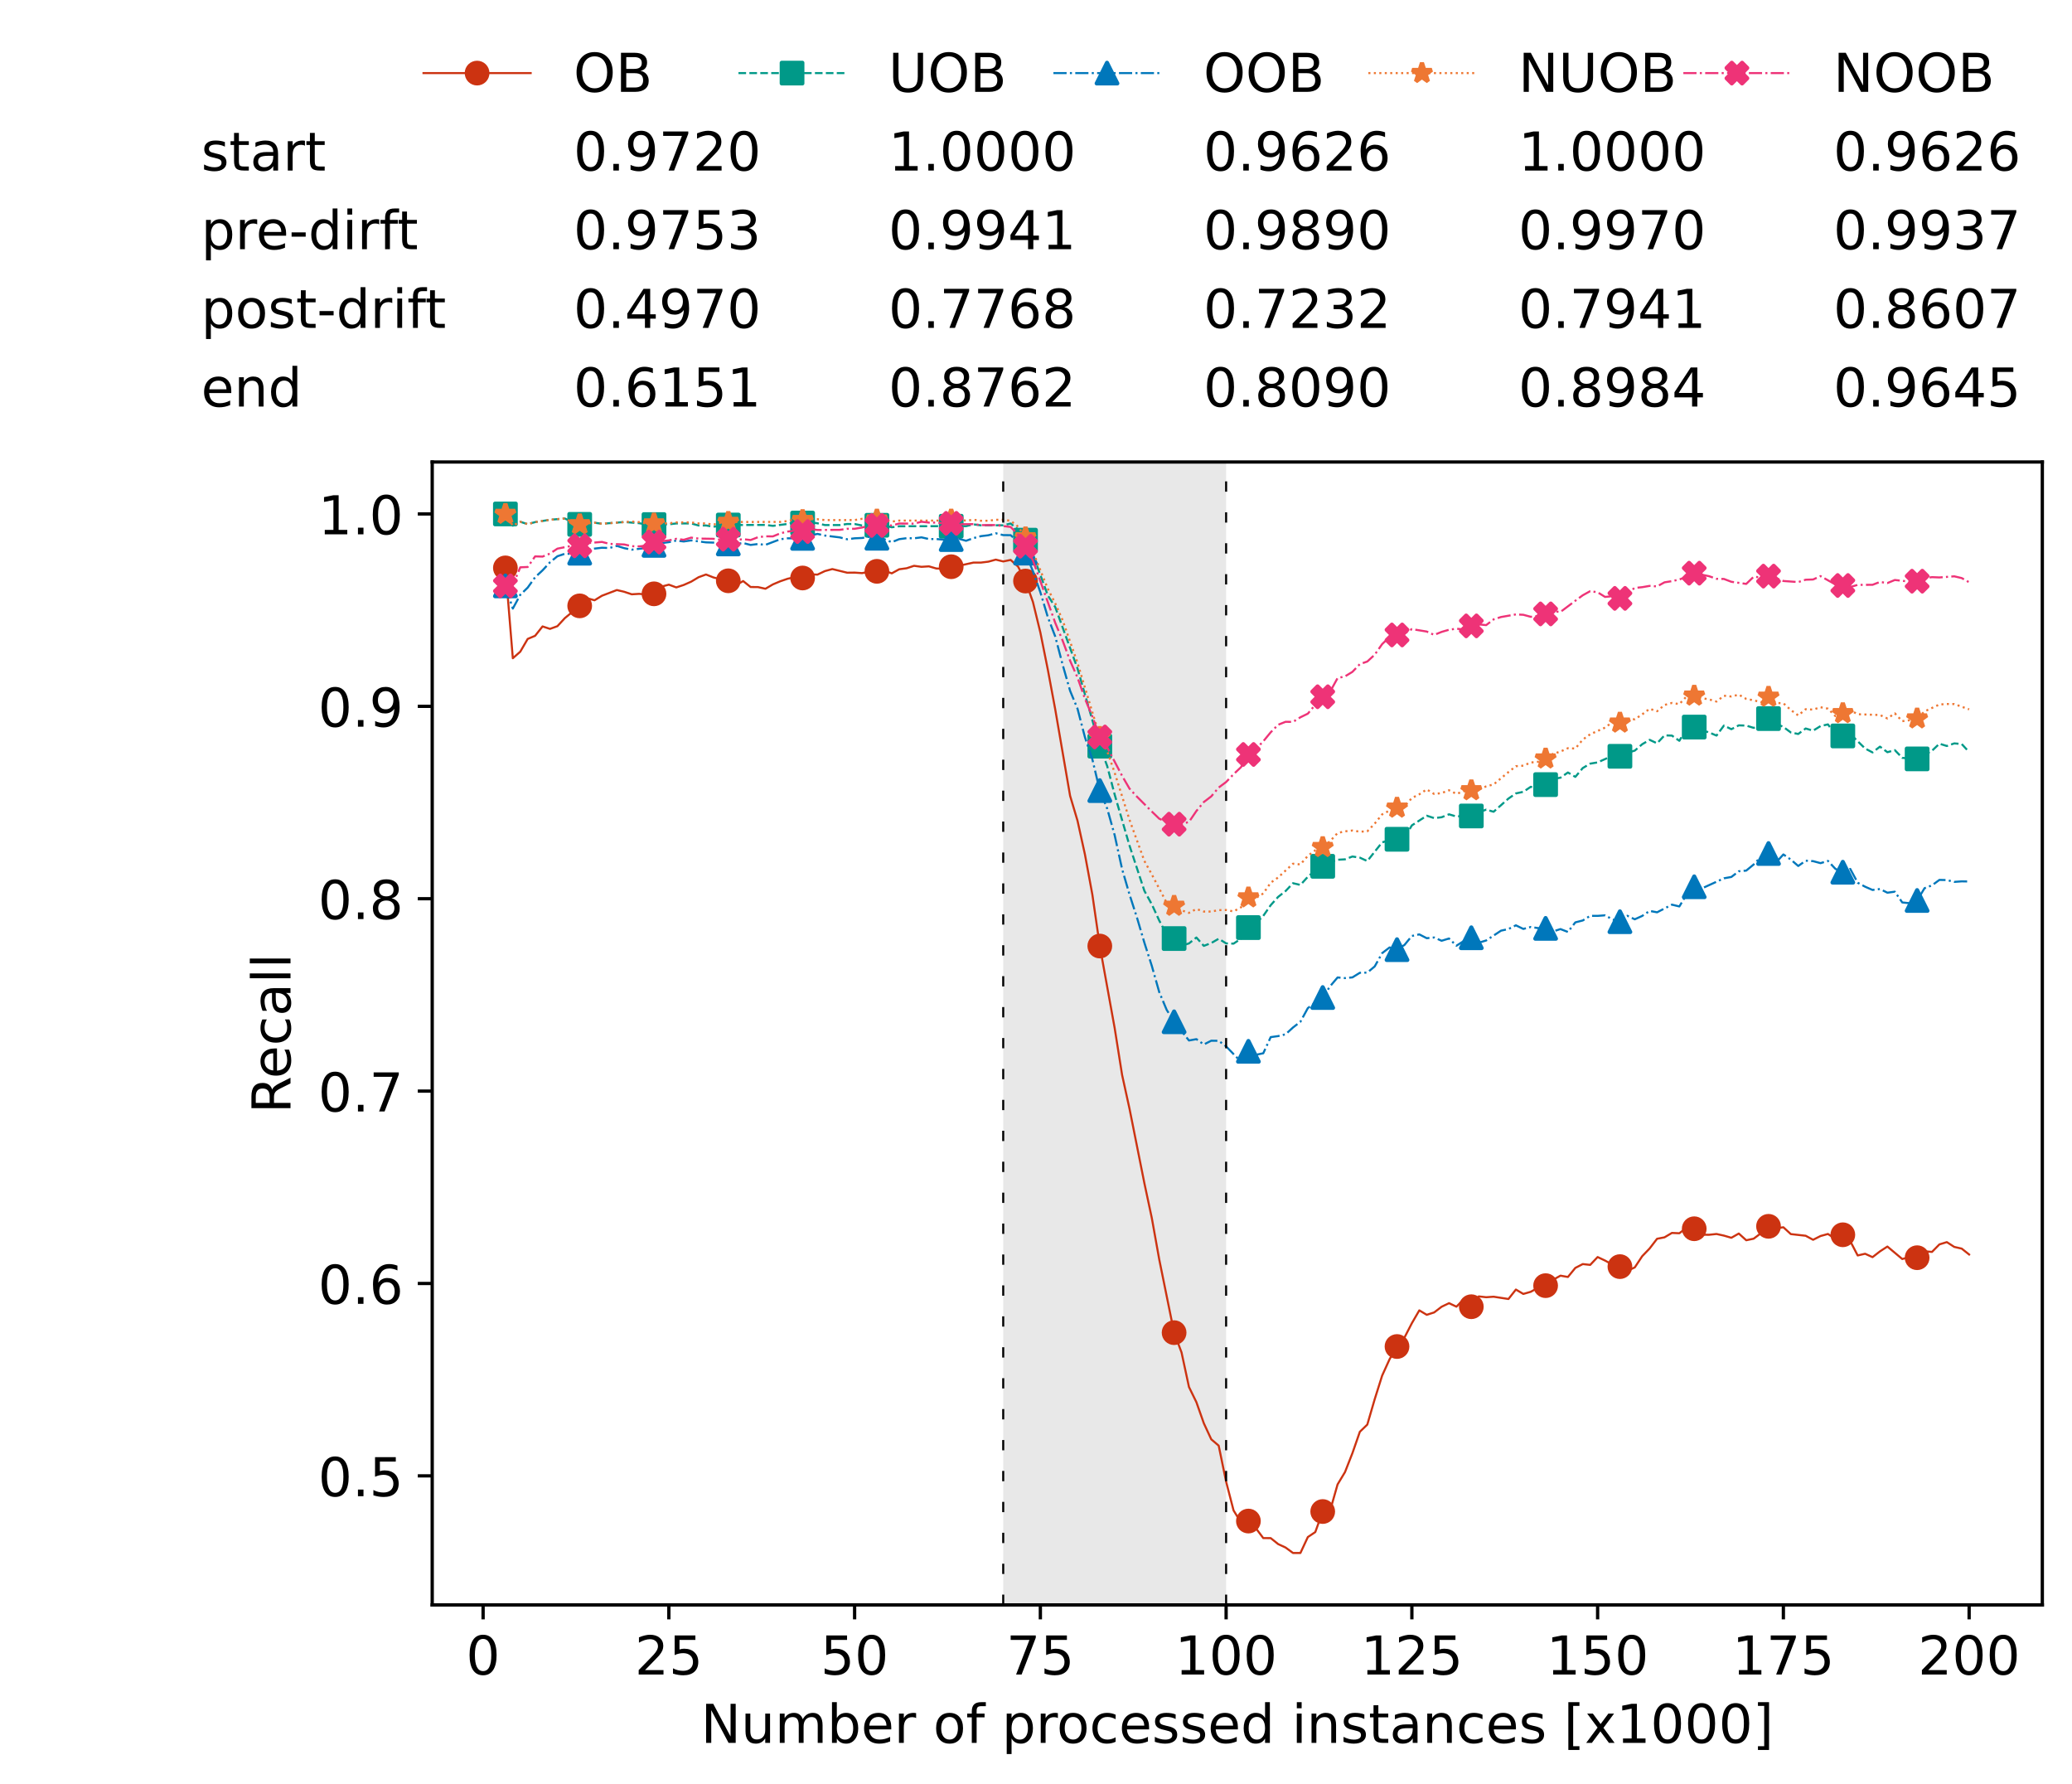 <?xml version="1.0" encoding="utf-8" standalone="no"?>
<!DOCTYPE svg PUBLIC "-//W3C//DTD SVG 1.1//EN"
  "http://www.w3.org/Graphics/SVG/1.1/DTD/svg11.dtd">
<!-- Created with matplotlib (https://matplotlib.org/) -->
<svg height="432.615pt" version="1.1" viewBox="0 0 502.65 432.615" width="502.65pt" xmlns="http://www.w3.org/2000/svg" xmlns:xlink="http://www.w3.org/1999/xlink">
 <defs>
  <style type="text/css">*{stroke-linecap:butt;stroke-linejoin:round;}</style>
 </defs>
 <g id="figure_1">
  <g id="patch_1">
   <path d="M 0 432.615 
L 502.65 432.615 
L 502.65 0 
L 0 0 
z
" style="fill:#ffffff;"/>
  </g>
  <g id="axes_1">
   <g id="patch_2">
    <path d="M 104.85 389.252 
L 495.45 389.252 
L 495.45 112.052 
L 104.85 112.052 
z
" style="fill:#ffffff;"/>
   </g>
   <g id="patch_3">
    <path clip-path="url(#p8acfd8dd4b)" d="M 297.446 389.252 
L 297.446 112.052 
L 243.372 112.052 
L 243.372 389.252 
z
" style="fill:#d3d3d3;opacity:0.5;"/>
   </g>
   <g id="matplotlib.axis_1">
    <g id="xtick_1">
     <g id="line2d_1">
      <defs>
       <path d="M 0 0 
L 0 3.5 
" id="m2cc6b514d6" style="stroke:#000000;stroke-width:0.8;"/>
      </defs>
      <g>
       <use style="stroke:#000000;stroke-width:0.8;" x="117.197" xlink:href="#m2cc6b514d6" y="389.252"/>
      </g>
     </g>
     <g id="text_1">
      <!-- 0 -->
      <g transform="translate(113.061 406.13)scale(0.13 -0.13)">
       <defs>
        <path d="M 31.781 66.406 
Q 24.172 66.406 20.328 58.906 
Q 16.5 51.422 16.5 36.375 
Q 16.5 21.391 20.328 13.891 
Q 24.172 6.391 31.781 6.391 
Q 39.453 6.391 43.281 13.891 
Q 47.125 21.391 47.125 36.375 
Q 47.125 51.422 43.281 58.906 
Q 39.453 66.406 31.781 66.406 
z
M 31.781 74.219 
Q 44.047 74.219 50.516 64.516 
Q 56.984 54.828 56.984 36.375 
Q 56.984 17.969 50.516 8.266 
Q 44.047 -1.422 31.781 -1.422 
Q 19.531 -1.422 13.062 8.266 
Q 6.594 17.969 6.594 36.375 
Q 6.594 54.828 13.062 64.516 
Q 19.531 74.219 31.781 74.219 
z
" id="DejaVuSans-48"/>
       </defs>
       <use xlink:href="#DejaVuSans-48"/>
      </g>
     </g>
    </g>
    <g id="xtick_2">
     <g id="line2d_2">
      <g>
       <use style="stroke:#000000;stroke-width:0.8;" x="162.259" xlink:href="#m2cc6b514d6" y="389.252"/>
      </g>
     </g>
     <g id="text_2">
      <!-- 25 -->
      <g transform="translate(153.988 406.13)scale(0.13 -0.13)">
       <defs>
        <path d="M 19.188 8.297 
L 53.609 8.297 
L 53.609 0 
L 7.328 0 
L 7.328 8.297 
Q 12.938 14.109 22.625 23.891 
Q 32.328 33.688 34.812 36.531 
Q 39.547 41.844 41.422 45.531 
Q 43.312 49.219 43.312 52.781 
Q 43.312 58.594 39.234 62.25 
Q 35.156 65.922 28.609 65.922 
Q 23.969 65.922 18.812 64.312 
Q 13.672 62.703 7.812 59.422 
L 7.812 69.391 
Q 13.766 71.781 18.938 73 
Q 24.125 74.219 28.422 74.219 
Q 39.75 74.219 46.484 68.547 
Q 53.219 62.891 53.219 53.422 
Q 53.219 48.922 51.531 44.891 
Q 49.859 40.875 45.406 35.406 
Q 44.188 33.984 37.641 27.219 
Q 31.109 20.453 19.188 8.297 
z
" id="DejaVuSans-50"/>
        <path d="M 10.797 72.906 
L 49.516 72.906 
L 49.516 64.594 
L 19.828 64.594 
L 19.828 46.734 
Q 21.969 47.469 24.109 47.828 
Q 26.266 48.188 28.422 48.188 
Q 40.625 48.188 47.75 41.5 
Q 54.891 34.812 54.891 23.391 
Q 54.891 11.625 47.562 5.094 
Q 40.234 -1.422 26.906 -1.422 
Q 22.312 -1.422 17.547 -0.641 
Q 12.797 0.141 7.719 1.703 
L 7.719 11.625 
Q 12.109 9.234 16.797 8.062 
Q 21.484 6.891 26.703 6.891 
Q 35.156 6.891 40.078 11.328 
Q 45.016 15.766 45.016 23.391 
Q 45.016 31 40.078 35.438 
Q 35.156 39.891 26.703 39.891 
Q 22.75 39.891 18.812 39.016 
Q 14.891 38.141 10.797 36.281 
z
" id="DejaVuSans-53"/>
       </defs>
       <use xlink:href="#DejaVuSans-50"/>
       <use x="63.623" xlink:href="#DejaVuSans-53"/>
      </g>
     </g>
    </g>
    <g id="xtick_3">
     <g id="line2d_3">
      <g>
       <use style="stroke:#000000;stroke-width:0.8;" x="207.322" xlink:href="#m2cc6b514d6" y="389.252"/>
      </g>
     </g>
     <g id="text_3">
      <!-- 50 -->
      <g transform="translate(199.05 406.13)scale(0.13 -0.13)">
       <use xlink:href="#DejaVuSans-53"/>
       <use x="63.623" xlink:href="#DejaVuSans-48"/>
      </g>
     </g>
    </g>
    <g id="xtick_4">
     <g id="line2d_4">
      <g>
       <use style="stroke:#000000;stroke-width:0.8;" x="252.384" xlink:href="#m2cc6b514d6" y="389.252"/>
      </g>
     </g>
     <g id="text_4">
      <!-- 75 -->
      <g transform="translate(244.113 406.13)scale(0.13 -0.13)">
       <defs>
        <path d="M 8.203 72.906 
L 55.078 72.906 
L 55.078 68.703 
L 28.609 0 
L 18.312 0 
L 43.219 64.594 
L 8.203 64.594 
z
" id="DejaVuSans-55"/>
       </defs>
       <use xlink:href="#DejaVuSans-55"/>
       <use x="63.623" xlink:href="#DejaVuSans-53"/>
      </g>
     </g>
    </g>
    <g id="xtick_5">
     <g id="line2d_5">
      <g>
       <use style="stroke:#000000;stroke-width:0.8;" x="297.446" xlink:href="#m2cc6b514d6" y="389.252"/>
      </g>
     </g>
     <g id="text_5">
      <!-- 100 -->
      <g transform="translate(285.039 406.13)scale(0.13 -0.13)">
       <defs>
        <path d="M 12.406 8.297 
L 28.516 8.297 
L 28.516 63.922 
L 10.984 60.406 
L 10.984 69.391 
L 28.422 72.906 
L 38.281 72.906 
L 38.281 8.297 
L 54.391 8.297 
L 54.391 0 
L 12.406 0 
z
" id="DejaVuSans-49"/>
       </defs>
       <use xlink:href="#DejaVuSans-49"/>
       <use x="63.623" xlink:href="#DejaVuSans-48"/>
       <use x="127.246" xlink:href="#DejaVuSans-48"/>
      </g>
     </g>
    </g>
    <g id="xtick_6">
     <g id="line2d_6">
      <g>
       <use style="stroke:#000000;stroke-width:0.8;" x="342.509" xlink:href="#m2cc6b514d6" y="389.252"/>
      </g>
     </g>
     <g id="text_6">
      <!-- 125 -->
      <g transform="translate(330.102 406.13)scale(0.13 -0.13)">
       <use xlink:href="#DejaVuSans-49"/>
       <use x="63.623" xlink:href="#DejaVuSans-50"/>
       <use x="127.246" xlink:href="#DejaVuSans-53"/>
      </g>
     </g>
    </g>
    <g id="xtick_7">
     <g id="line2d_7">
      <g>
       <use style="stroke:#000000;stroke-width:0.8;" x="387.571" xlink:href="#m2cc6b514d6" y="389.252"/>
      </g>
     </g>
     <g id="text_7">
      <!-- 150 -->
      <g transform="translate(375.164 406.13)scale(0.13 -0.13)">
       <use xlink:href="#DejaVuSans-49"/>
       <use x="63.623" xlink:href="#DejaVuSans-53"/>
       <use x="127.246" xlink:href="#DejaVuSans-48"/>
      </g>
     </g>
    </g>
    <g id="xtick_8">
     <g id="line2d_8">
      <g>
       <use style="stroke:#000000;stroke-width:0.8;" x="432.633" xlink:href="#m2cc6b514d6" y="389.252"/>
      </g>
     </g>
     <g id="text_8">
      <!-- 175 -->
      <g transform="translate(420.226 406.13)scale(0.13 -0.13)">
       <use xlink:href="#DejaVuSans-49"/>
       <use x="63.623" xlink:href="#DejaVuSans-55"/>
       <use x="127.246" xlink:href="#DejaVuSans-53"/>
      </g>
     </g>
    </g>
    <g id="xtick_9">
     <g id="line2d_9">
      <g>
       <use style="stroke:#000000;stroke-width:0.8;" x="477.695" xlink:href="#m2cc6b514d6" y="389.252"/>
      </g>
     </g>
     <g id="text_9">
      <!-- 200 -->
      <g transform="translate(465.289 406.13)scale(0.13 -0.13)">
       <use xlink:href="#DejaVuSans-50"/>
       <use x="63.623" xlink:href="#DejaVuSans-48"/>
       <use x="127.246" xlink:href="#DejaVuSans-48"/>
      </g>
     </g>
    </g>
    <g id="text_10">
     <!-- Number of processed instances [x1000] -->
     <g transform="translate(170.025 422.711)scale(0.13 -0.13)">
      <defs>
       <path d="M 9.812 72.906 
L 23.094 72.906 
L 55.422 11.922 
L 55.422 72.906 
L 64.984 72.906 
L 64.984 0 
L 51.703 0 
L 19.391 60.984 
L 19.391 0 
L 9.812 0 
z
" id="DejaVuSans-78"/>
       <path d="M 8.5 21.578 
L 8.5 54.688 
L 17.484 54.688 
L 17.484 21.922 
Q 17.484 14.156 20.5 10.266 
Q 23.531 6.391 29.594 6.391 
Q 36.859 6.391 41.078 11.031 
Q 45.312 15.672 45.312 23.688 
L 45.312 54.688 
L 54.297 54.688 
L 54.297 0 
L 45.312 0 
L 45.312 8.406 
Q 42.047 3.422 37.719 1 
Q 33.406 -1.422 27.688 -1.422 
Q 18.266 -1.422 13.375 4.438 
Q 8.5 10.297 8.5 21.578 
z
M 31.109 56 
z
" id="DejaVuSans-117"/>
       <path d="M 52 44.188 
Q 55.375 50.25 60.062 53.125 
Q 64.75 56 71.094 56 
Q 79.641 56 84.281 50.016 
Q 88.922 44.047 88.922 33.016 
L 88.922 0 
L 79.891 0 
L 79.891 32.719 
Q 79.891 40.578 77.094 44.375 
Q 74.312 48.188 68.609 48.188 
Q 61.625 48.188 57.562 43.547 
Q 53.516 38.922 53.516 30.906 
L 53.516 0 
L 44.484 0 
L 44.484 32.719 
Q 44.484 40.625 41.703 44.406 
Q 38.922 48.188 33.109 48.188 
Q 26.219 48.188 22.156 43.531 
Q 18.109 38.875 18.109 30.906 
L 18.109 0 
L 9.078 0 
L 9.078 54.688 
L 18.109 54.688 
L 18.109 46.188 
Q 21.188 51.219 25.484 53.609 
Q 29.781 56 35.688 56 
Q 41.656 56 45.828 52.969 
Q 50 49.953 52 44.188 
z
" id="DejaVuSans-109"/>
       <path d="M 48.688 27.297 
Q 48.688 37.203 44.609 42.844 
Q 40.531 48.484 33.406 48.484 
Q 26.266 48.484 22.188 42.844 
Q 18.109 37.203 18.109 27.297 
Q 18.109 17.391 22.188 11.75 
Q 26.266 6.109 33.406 6.109 
Q 40.531 6.109 44.609 11.75 
Q 48.688 17.391 48.688 27.297 
z
M 18.109 46.391 
Q 20.953 51.266 25.266 53.625 
Q 29.594 56 35.594 56 
Q 45.562 56 51.781 48.094 
Q 58.016 40.188 58.016 27.297 
Q 58.016 14.406 51.781 6.484 
Q 45.562 -1.422 35.594 -1.422 
Q 29.594 -1.422 25.266 0.953 
Q 20.953 3.328 18.109 8.203 
L 18.109 0 
L 9.078 0 
L 9.078 75.984 
L 18.109 75.984 
z
" id="DejaVuSans-98"/>
       <path d="M 56.203 29.594 
L 56.203 25.203 
L 14.891 25.203 
Q 15.484 15.922 20.484 11.062 
Q 25.484 6.203 34.422 6.203 
Q 39.594 6.203 44.453 7.469 
Q 49.312 8.734 54.109 11.281 
L 54.109 2.781 
Q 49.266 0.734 44.188 -0.344 
Q 39.109 -1.422 33.891 -1.422 
Q 20.797 -1.422 13.156 6.188 
Q 5.516 13.812 5.516 26.812 
Q 5.516 40.234 12.766 48.109 
Q 20.016 56 32.328 56 
Q 43.359 56 49.781 48.891 
Q 56.203 41.797 56.203 29.594 
z
M 47.219 32.234 
Q 47.125 39.594 43.094 43.984 
Q 39.062 48.391 32.422 48.391 
Q 24.906 48.391 20.391 44.141 
Q 15.875 39.891 15.188 32.172 
z
" id="DejaVuSans-101"/>
       <path d="M 41.109 46.297 
Q 39.594 47.172 37.812 47.578 
Q 36.031 48 33.891 48 
Q 26.266 48 22.188 43.047 
Q 18.109 38.094 18.109 28.812 
L 18.109 0 
L 9.078 0 
L 9.078 54.688 
L 18.109 54.688 
L 18.109 46.188 
Q 20.953 51.172 25.484 53.578 
Q 30.031 56 36.531 56 
Q 37.453 56 38.578 55.875 
Q 39.703 55.766 41.062 55.516 
z
" id="DejaVuSans-114"/>
       <path id="DejaVuSans-32"/>
       <path d="M 30.609 48.391 
Q 23.391 48.391 19.188 42.75 
Q 14.984 37.109 14.984 27.297 
Q 14.984 17.484 19.156 11.844 
Q 23.344 6.203 30.609 6.203 
Q 37.797 6.203 41.984 11.859 
Q 46.188 17.531 46.188 27.297 
Q 46.188 37.016 41.984 42.703 
Q 37.797 48.391 30.609 48.391 
z
M 30.609 56 
Q 42.328 56 49.016 48.375 
Q 55.719 40.766 55.719 27.297 
Q 55.719 13.875 49.016 6.219 
Q 42.328 -1.422 30.609 -1.422 
Q 18.844 -1.422 12.172 6.219 
Q 5.516 13.875 5.516 27.297 
Q 5.516 40.766 12.172 48.375 
Q 18.844 56 30.609 56 
z
" id="DejaVuSans-111"/>
       <path d="M 37.109 75.984 
L 37.109 68.5 
L 28.516 68.5 
Q 23.688 68.5 21.797 66.547 
Q 19.922 64.594 19.922 59.516 
L 19.922 54.688 
L 34.719 54.688 
L 34.719 47.703 
L 19.922 47.703 
L 19.922 0 
L 10.891 0 
L 10.891 47.703 
L 2.297 47.703 
L 2.297 54.688 
L 10.891 54.688 
L 10.891 58.5 
Q 10.891 67.625 15.141 71.797 
Q 19.391 75.984 28.609 75.984 
z
" id="DejaVuSans-102"/>
       <path d="M 18.109 8.203 
L 18.109 -20.797 
L 9.078 -20.797 
L 9.078 54.688 
L 18.109 54.688 
L 18.109 46.391 
Q 20.953 51.266 25.266 53.625 
Q 29.594 56 35.594 56 
Q 45.562 56 51.781 48.094 
Q 58.016 40.188 58.016 27.297 
Q 58.016 14.406 51.781 6.484 
Q 45.562 -1.422 35.594 -1.422 
Q 29.594 -1.422 25.266 0.953 
Q 20.953 3.328 18.109 8.203 
z
M 48.688 27.297 
Q 48.688 37.203 44.609 42.844 
Q 40.531 48.484 33.406 48.484 
Q 26.266 48.484 22.188 42.844 
Q 18.109 37.203 18.109 27.297 
Q 18.109 17.391 22.188 11.75 
Q 26.266 6.109 33.406 6.109 
Q 40.531 6.109 44.609 11.75 
Q 48.688 17.391 48.688 27.297 
z
" id="DejaVuSans-112"/>
       <path d="M 48.781 52.594 
L 48.781 44.188 
Q 44.969 46.297 41.141 47.344 
Q 37.312 48.391 33.406 48.391 
Q 24.656 48.391 19.812 42.844 
Q 14.984 37.312 14.984 27.297 
Q 14.984 17.281 19.812 11.734 
Q 24.656 6.203 33.406 6.203 
Q 37.312 6.203 41.141 7.25 
Q 44.969 8.297 48.781 10.406 
L 48.781 2.094 
Q 45.016 0.344 40.984 -0.531 
Q 36.969 -1.422 32.422 -1.422 
Q 20.062 -1.422 12.781 6.344 
Q 5.516 14.109 5.516 27.297 
Q 5.516 40.672 12.859 48.328 
Q 20.219 56 33.016 56 
Q 37.156 56 41.109 55.141 
Q 45.062 54.297 48.781 52.594 
z
" id="DejaVuSans-99"/>
       <path d="M 44.281 53.078 
L 44.281 44.578 
Q 40.484 46.531 36.375 47.5 
Q 32.281 48.484 27.875 48.484 
Q 21.188 48.484 17.844 46.438 
Q 14.5 44.391 14.5 40.281 
Q 14.5 37.156 16.891 35.375 
Q 19.281 33.594 26.516 31.984 
L 29.594 31.297 
Q 39.156 29.25 43.188 25.516 
Q 47.219 21.781 47.219 15.094 
Q 47.219 7.469 41.188 3.016 
Q 35.156 -1.422 24.609 -1.422 
Q 20.219 -1.422 15.453 -0.562 
Q 10.688 0.297 5.422 2 
L 5.422 11.281 
Q 10.406 8.688 15.234 7.391 
Q 20.062 6.109 24.812 6.109 
Q 31.156 6.109 34.562 8.281 
Q 37.984 10.453 37.984 14.406 
Q 37.984 18.062 35.516 20.016 
Q 33.062 21.969 24.703 23.781 
L 21.578 24.516 
Q 13.234 26.266 9.516 29.906 
Q 5.812 33.547 5.812 39.891 
Q 5.812 47.609 11.281 51.797 
Q 16.75 56 26.812 56 
Q 31.781 56 36.172 55.266 
Q 40.578 54.547 44.281 53.078 
z
" id="DejaVuSans-115"/>
       <path d="M 45.406 46.391 
L 45.406 75.984 
L 54.391 75.984 
L 54.391 0 
L 45.406 0 
L 45.406 8.203 
Q 42.578 3.328 38.25 0.953 
Q 33.938 -1.422 27.875 -1.422 
Q 17.969 -1.422 11.734 6.484 
Q 5.516 14.406 5.516 27.297 
Q 5.516 40.188 11.734 48.094 
Q 17.969 56 27.875 56 
Q 33.938 56 38.25 53.625 
Q 42.578 51.266 45.406 46.391 
z
M 14.797 27.297 
Q 14.797 17.391 18.875 11.75 
Q 22.953 6.109 30.078 6.109 
Q 37.203 6.109 41.297 11.75 
Q 45.406 17.391 45.406 27.297 
Q 45.406 37.203 41.297 42.844 
Q 37.203 48.484 30.078 48.484 
Q 22.953 48.484 18.875 42.844 
Q 14.797 37.203 14.797 27.297 
z
" id="DejaVuSans-100"/>
       <path d="M 9.422 54.688 
L 18.406 54.688 
L 18.406 0 
L 9.422 0 
z
M 9.422 75.984 
L 18.406 75.984 
L 18.406 64.594 
L 9.422 64.594 
z
" id="DejaVuSans-105"/>
       <path d="M 54.891 33.016 
L 54.891 0 
L 45.906 0 
L 45.906 32.719 
Q 45.906 40.484 42.875 44.328 
Q 39.844 48.188 33.797 48.188 
Q 26.516 48.188 22.312 43.547 
Q 18.109 38.922 18.109 30.906 
L 18.109 0 
L 9.078 0 
L 9.078 54.688 
L 18.109 54.688 
L 18.109 46.188 
Q 21.344 51.125 25.703 53.562 
Q 30.078 56 35.797 56 
Q 45.219 56 50.047 50.172 
Q 54.891 44.344 54.891 33.016 
z
" id="DejaVuSans-110"/>
       <path d="M 18.312 70.219 
L 18.312 54.688 
L 36.812 54.688 
L 36.812 47.703 
L 18.312 47.703 
L 18.312 18.016 
Q 18.312 11.328 20.141 9.422 
Q 21.969 7.516 27.594 7.516 
L 36.812 7.516 
L 36.812 0 
L 27.594 0 
Q 17.188 0 13.234 3.875 
Q 9.281 7.766 9.281 18.016 
L 9.281 47.703 
L 2.688 47.703 
L 2.688 54.688 
L 9.281 54.688 
L 9.281 70.219 
z
" id="DejaVuSans-116"/>
       <path d="M 34.281 27.484 
Q 23.391 27.484 19.188 25 
Q 14.984 22.516 14.984 16.5 
Q 14.984 11.719 18.141 8.906 
Q 21.297 6.109 26.703 6.109 
Q 34.188 6.109 38.703 11.406 
Q 43.219 16.703 43.219 25.484 
L 43.219 27.484 
z
M 52.203 31.203 
L 52.203 0 
L 43.219 0 
L 43.219 8.297 
Q 40.141 3.328 35.547 0.953 
Q 30.953 -1.422 24.312 -1.422 
Q 15.922 -1.422 10.953 3.297 
Q 6 8.016 6 15.922 
Q 6 25.141 12.172 29.828 
Q 18.359 34.516 30.609 34.516 
L 43.219 34.516 
L 43.219 35.406 
Q 43.219 41.609 39.141 45 
Q 35.062 48.391 27.688 48.391 
Q 23 48.391 18.547 47.266 
Q 14.109 46.141 10.016 43.891 
L 10.016 52.203 
Q 14.938 54.109 19.578 55.047 
Q 24.219 56 28.609 56 
Q 40.484 56 46.344 49.844 
Q 52.203 43.703 52.203 31.203 
z
" id="DejaVuSans-97"/>
       <path d="M 8.594 75.984 
L 29.297 75.984 
L 29.297 69 
L 17.578 69 
L 17.578 -6.203 
L 29.297 -6.203 
L 29.297 -13.188 
L 8.594 -13.188 
z
" id="DejaVuSans-91"/>
       <path d="M 54.891 54.688 
L 35.109 28.078 
L 55.906 0 
L 45.312 0 
L 29.391 21.484 
L 13.484 0 
L 2.875 0 
L 24.125 28.609 
L 4.688 54.688 
L 15.281 54.688 
L 29.781 35.203 
L 44.281 54.688 
z
" id="DejaVuSans-120"/>
       <path d="M 30.422 75.984 
L 30.422 -13.188 
L 9.719 -13.188 
L 9.719 -6.203 
L 21.391 -6.203 
L 21.391 69 
L 9.719 69 
L 9.719 75.984 
z
" id="DejaVuSans-93"/>
      </defs>
      <use xlink:href="#DejaVuSans-78"/>
      <use x="74.805" xlink:href="#DejaVuSans-117"/>
      <use x="138.184" xlink:href="#DejaVuSans-109"/>
      <use x="235.596" xlink:href="#DejaVuSans-98"/>
      <use x="299.072" xlink:href="#DejaVuSans-101"/>
      <use x="360.596" xlink:href="#DejaVuSans-114"/>
      <use x="401.709" xlink:href="#DejaVuSans-32"/>
      <use x="433.496" xlink:href="#DejaVuSans-111"/>
      <use x="494.678" xlink:href="#DejaVuSans-102"/>
      <use x="529.883" xlink:href="#DejaVuSans-32"/>
      <use x="561.67" xlink:href="#DejaVuSans-112"/>
      <use x="625.146" xlink:href="#DejaVuSans-114"/>
      <use x="664.01" xlink:href="#DejaVuSans-111"/>
      <use x="725.191" xlink:href="#DejaVuSans-99"/>
      <use x="780.172" xlink:href="#DejaVuSans-101"/>
      <use x="841.695" xlink:href="#DejaVuSans-115"/>
      <use x="893.795" xlink:href="#DejaVuSans-115"/>
      <use x="945.895" xlink:href="#DejaVuSans-101"/>
      <use x="1007.418" xlink:href="#DejaVuSans-100"/>
      <use x="1070.895" xlink:href="#DejaVuSans-32"/>
      <use x="1102.682" xlink:href="#DejaVuSans-105"/>
      <use x="1130.465" xlink:href="#DejaVuSans-110"/>
      <use x="1193.844" xlink:href="#DejaVuSans-115"/>
      <use x="1245.943" xlink:href="#DejaVuSans-116"/>
      <use x="1285.152" xlink:href="#DejaVuSans-97"/>
      <use x="1346.432" xlink:href="#DejaVuSans-110"/>
      <use x="1409.811" xlink:href="#DejaVuSans-99"/>
      <use x="1464.791" xlink:href="#DejaVuSans-101"/>
      <use x="1526.314" xlink:href="#DejaVuSans-115"/>
      <use x="1578.414" xlink:href="#DejaVuSans-32"/>
      <use x="1610.201" xlink:href="#DejaVuSans-91"/>
      <use x="1649.215" xlink:href="#DejaVuSans-120"/>
      <use x="1708.395" xlink:href="#DejaVuSans-49"/>
      <use x="1772.018" xlink:href="#DejaVuSans-48"/>
      <use x="1835.641" xlink:href="#DejaVuSans-48"/>
      <use x="1899.264" xlink:href="#DejaVuSans-48"/>
      <use x="1962.887" xlink:href="#DejaVuSans-93"/>
     </g>
    </g>
   </g>
   <g id="matplotlib.axis_2">
    <g id="ytick_1">
     <g id="line2d_10">
      <defs>
       <path d="M 0 0 
L -3.5 0 
" id="mb6068a31b1" style="stroke:#000000;stroke-width:0.8;"/>
      </defs>
      <g>
       <use style="stroke:#000000;stroke-width:0.8;" x="104.85" xlink:href="#mb6068a31b1" y="357.945"/>
      </g>
     </g>
     <g id="text_11">
      <!-- 0.5 -->
      <g transform="translate(77.176 362.884)scale(0.13 -0.13)">
       <defs>
        <path d="M 10.688 12.406 
L 21 12.406 
L 21 0 
L 10.688 0 
z
" id="DejaVuSans-46"/>
       </defs>
       <use xlink:href="#DejaVuSans-48"/>
       <use x="63.623" xlink:href="#DejaVuSans-46"/>
       <use x="95.41" xlink:href="#DejaVuSans-53"/>
      </g>
     </g>
    </g>
    <g id="ytick_2">
     <g id="line2d_11">
      <g>
       <use style="stroke:#000000;stroke-width:0.8;" x="104.85" xlink:href="#mb6068a31b1" y="311.286"/>
      </g>
     </g>
     <g id="text_12">
      <!-- 0.6 -->
      <g transform="translate(77.176 316.225)scale(0.13 -0.13)">
       <defs>
        <path d="M 33.016 40.375 
Q 26.375 40.375 22.484 35.828 
Q 18.609 31.297 18.609 23.391 
Q 18.609 15.531 22.484 10.953 
Q 26.375 6.391 33.016 6.391 
Q 39.656 6.391 43.531 10.953 
Q 47.406 15.531 47.406 23.391 
Q 47.406 31.297 43.531 35.828 
Q 39.656 40.375 33.016 40.375 
z
M 52.594 71.297 
L 52.594 62.312 
Q 48.875 64.062 45.094 64.984 
Q 41.312 65.922 37.594 65.922 
Q 27.828 65.922 22.672 59.328 
Q 17.531 52.734 16.797 39.406 
Q 19.672 43.656 24.016 45.922 
Q 28.375 48.188 33.594 48.188 
Q 44.578 48.188 50.953 41.516 
Q 57.328 34.859 57.328 23.391 
Q 57.328 12.156 50.688 5.359 
Q 44.047 -1.422 33.016 -1.422 
Q 20.359 -1.422 13.672 8.266 
Q 6.984 17.969 6.984 36.375 
Q 6.984 53.656 15.188 63.938 
Q 23.391 74.219 37.203 74.219 
Q 40.922 74.219 44.703 73.484 
Q 48.484 72.75 52.594 71.297 
z
" id="DejaVuSans-54"/>
       </defs>
       <use xlink:href="#DejaVuSans-48"/>
       <use x="63.623" xlink:href="#DejaVuSans-46"/>
       <use x="95.41" xlink:href="#DejaVuSans-54"/>
      </g>
     </g>
    </g>
    <g id="ytick_3">
     <g id="line2d_12">
      <g>
       <use style="stroke:#000000;stroke-width:0.8;" x="104.85" xlink:href="#mb6068a31b1" y="264.628"/>
      </g>
     </g>
     <g id="text_13">
      <!-- 0.7 -->
      <g transform="translate(77.176 269.567)scale(0.13 -0.13)">
       <use xlink:href="#DejaVuSans-48"/>
       <use x="63.623" xlink:href="#DejaVuSans-46"/>
       <use x="95.41" xlink:href="#DejaVuSans-55"/>
      </g>
     </g>
    </g>
    <g id="ytick_4">
     <g id="line2d_13">
      <g>
       <use style="stroke:#000000;stroke-width:0.8;" x="104.85" xlink:href="#mb6068a31b1" y="217.969"/>
      </g>
     </g>
     <g id="text_14">
      <!-- 0.8 -->
      <g transform="translate(77.176 222.908)scale(0.13 -0.13)">
       <defs>
        <path d="M 31.781 34.625 
Q 24.75 34.625 20.719 30.859 
Q 16.703 27.094 16.703 20.516 
Q 16.703 13.922 20.719 10.156 
Q 24.75 6.391 31.781 6.391 
Q 38.812 6.391 42.859 10.172 
Q 46.922 13.969 46.922 20.516 
Q 46.922 27.094 42.891 30.859 
Q 38.875 34.625 31.781 34.625 
z
M 21.922 38.812 
Q 15.578 40.375 12.031 44.719 
Q 8.5 49.078 8.5 55.328 
Q 8.5 64.062 14.719 69.141 
Q 20.953 74.219 31.781 74.219 
Q 42.672 74.219 48.875 69.141 
Q 55.078 64.062 55.078 55.328 
Q 55.078 49.078 51.531 44.719 
Q 48 40.375 41.703 38.812 
Q 48.828 37.156 52.797 32.312 
Q 56.781 27.484 56.781 20.516 
Q 56.781 9.906 50.312 4.234 
Q 43.844 -1.422 31.781 -1.422 
Q 19.734 -1.422 13.25 4.234 
Q 6.781 9.906 6.781 20.516 
Q 6.781 27.484 10.781 32.312 
Q 14.797 37.156 21.922 38.812 
z
M 18.312 54.391 
Q 18.312 48.734 21.844 45.562 
Q 25.391 42.391 31.781 42.391 
Q 38.141 42.391 41.719 45.562 
Q 45.312 48.734 45.312 54.391 
Q 45.312 60.062 41.719 63.234 
Q 38.141 66.406 31.781 66.406 
Q 25.391 66.406 21.844 63.234 
Q 18.312 60.062 18.312 54.391 
z
" id="DejaVuSans-56"/>
       </defs>
       <use xlink:href="#DejaVuSans-48"/>
       <use x="63.623" xlink:href="#DejaVuSans-46"/>
       <use x="95.41" xlink:href="#DejaVuSans-56"/>
      </g>
     </g>
    </g>
    <g id="ytick_5">
     <g id="line2d_14">
      <g>
       <use style="stroke:#000000;stroke-width:0.8;" x="104.85" xlink:href="#mb6068a31b1" y="171.31"/>
      </g>
     </g>
     <g id="text_15">
      <!-- 0.9 -->
      <g transform="translate(77.176 176.249)scale(0.13 -0.13)">
       <defs>
        <path d="M 10.984 1.516 
L 10.984 10.5 
Q 14.703 8.734 18.5 7.812 
Q 22.312 6.891 25.984 6.891 
Q 35.75 6.891 40.891 13.453 
Q 46.047 20.016 46.781 33.406 
Q 43.953 29.203 39.594 26.953 
Q 35.25 24.703 29.984 24.703 
Q 19.047 24.703 12.672 31.312 
Q 6.297 37.938 6.297 49.422 
Q 6.297 60.641 12.938 67.422 
Q 19.578 74.219 30.609 74.219 
Q 43.266 74.219 49.922 64.516 
Q 56.594 54.828 56.594 36.375 
Q 56.594 19.141 48.406 8.859 
Q 40.234 -1.422 26.422 -1.422 
Q 22.703 -1.422 18.891 -0.688 
Q 15.094 0.047 10.984 1.516 
z
M 30.609 32.422 
Q 37.25 32.422 41.125 36.953 
Q 45.016 41.5 45.016 49.422 
Q 45.016 57.281 41.125 61.844 
Q 37.25 66.406 30.609 66.406 
Q 23.969 66.406 20.094 61.844 
Q 16.219 57.281 16.219 49.422 
Q 16.219 41.5 20.094 36.953 
Q 23.969 32.422 30.609 32.422 
z
" id="DejaVuSans-57"/>
       </defs>
       <use xlink:href="#DejaVuSans-48"/>
       <use x="63.623" xlink:href="#DejaVuSans-46"/>
       <use x="95.41" xlink:href="#DejaVuSans-57"/>
      </g>
     </g>
    </g>
    <g id="ytick_6">
     <g id="line2d_15">
      <g>
       <use style="stroke:#000000;stroke-width:0.8;" x="104.85" xlink:href="#mb6068a31b1" y="124.652"/>
      </g>
     </g>
     <g id="text_16">
      <!-- 1.0 -->
      <g transform="translate(77.176 129.591)scale(0.13 -0.13)">
       <use xlink:href="#DejaVuSans-49"/>
       <use x="63.623" xlink:href="#DejaVuSans-46"/>
       <use x="95.41" xlink:href="#DejaVuSans-48"/>
      </g>
     </g>
    </g>
    <g id="text_17">
     <!-- Recall -->
     <g transform="translate(70.472 270.044)rotate(-90)scale(0.13 -0.13)">
      <defs>
       <path d="M 44.391 34.188 
Q 47.562 33.109 50.562 29.594 
Q 53.562 26.078 56.594 19.922 
L 66.609 0 
L 56 0 
L 46.688 18.703 
Q 43.062 26.031 39.672 28.422 
Q 36.281 30.812 30.422 30.812 
L 19.672 30.812 
L 19.672 0 
L 9.812 0 
L 9.812 72.906 
L 32.078 72.906 
Q 44.578 72.906 50.734 67.672 
Q 56.891 62.453 56.891 51.906 
Q 56.891 45.016 53.688 40.469 
Q 50.484 35.938 44.391 34.188 
z
M 19.672 64.797 
L 19.672 38.922 
L 32.078 38.922 
Q 39.203 38.922 42.844 42.219 
Q 46.484 45.516 46.484 51.906 
Q 46.484 58.297 42.844 61.547 
Q 39.203 64.797 32.078 64.797 
z
" id="DejaVuSans-82"/>
       <path d="M 9.422 75.984 
L 18.406 75.984 
L 18.406 0 
L 9.422 0 
z
" id="DejaVuSans-108"/>
      </defs>
      <use xlink:href="#DejaVuSans-82"/>
      <use x="64.982" xlink:href="#DejaVuSans-101"/>
      <use x="126.506" xlink:href="#DejaVuSans-99"/>
      <use x="181.486" xlink:href="#DejaVuSans-97"/>
      <use x="242.766" xlink:href="#DejaVuSans-108"/>
      <use x="270.549" xlink:href="#DejaVuSans-108"/>
     </g>
    </g>
   </g>
   <g id="line2d_16"/>
   <g id="line2d_17"/>
   <g id="line2d_18"/>
   <g id="line2d_19"/>
   <g id="line2d_20"/>
   <g id="line2d_21">
    <path clip-path="url(#p8acfd8dd4b)" d="M 122.605 137.734 
L 124.407 159.643 
L 126.21 158.06 
L 128.012 154.962 
L 129.815 154.202 
L 131.617 151.928 
L 133.419 152.525 
L 135.222 151.872 
L 137.024 149.917 
L 140.629 146.944 
L 142.432 145.087 
L 144.234 145.585 
L 146.037 144.482 
L 149.642 143.106 
L 151.444 143.532 
L 153.247 144.137 
L 155.049 144.03 
L 156.852 144.182 
L 158.654 144.025 
L 160.457 142.28 
L 162.259 141.8 
L 164.062 142.468 
L 165.864 141.872 
L 167.667 141.077 
L 169.469 139.995 
L 171.272 139.334 
L 173.074 140.049 
L 174.877 140.515 
L 176.679 140.864 
L 178.482 141.964 
L 180.284 140.926 
L 182.087 142.37 
L 183.889 142.389 
L 185.692 142.795 
L 187.494 141.737 
L 189.297 140.977 
L 191.099 140.358 
L 192.902 139.973 
L 194.704 140.184 
L 196.507 139.298 
L 198.309 139.363 
L 200.112 138.508 
L 201.914 138.017 
L 205.519 138.899 
L 207.322 138.877 
L 209.124 139.001 
L 210.927 138.653 
L 214.532 138.401 
L 216.334 139.056 
L 218.137 138.066 
L 219.939 137.821 
L 221.742 137.228 
L 223.544 137.473 
L 225.347 137.358 
L 227.149 137.882 
L 228.952 137.936 
L 230.754 137.449 
L 232.557 137.235 
L 236.162 136.443 
L 237.964 136.445 
L 239.767 136.223 
L 241.569 135.73 
L 243.372 136.17 
L 245.174 135.802 
L 246.976 137.419 
L 248.779 140.925 
L 250.581 145.997 
L 252.384 153.404 
L 254.186 162.376 
L 255.989 172.037 
L 259.594 193.004 
L 261.396 199.055 
L 263.199 207.251 
L 265.001 216.996 
L 266.804 229.448 
L 270.409 249.347 
L 272.211 260.706 
L 274.014 268.926 
L 277.619 286.979 
L 279.421 295.422 
L 281.224 305.475 
L 284.829 323.213 
L 286.631 328.009 
L 288.434 336.39 
L 290.236 340.077 
L 292.039 345.194 
L 293.841 349.082 
L 295.644 350.62 
L 297.446 359.357 
L 299.249 366.322 
L 301.051 369.261 
L 302.854 368.908 
L 304.656 370.64 
L 306.459 373.044 
L 308.261 373.046 
L 310.064 374.49 
L 311.866 375.327 
L 313.669 376.652 
L 315.471 376.652 
L 317.274 372.783 
L 319.076 371.583 
L 320.879 366.596 
L 322.681 366.349 
L 324.484 360.024 
L 326.286 357.031 
L 328.089 352.432 
L 329.891 347.25 
L 331.694 345.517 
L 333.496 339.344 
L 335.299 333.627 
L 337.101 329.657 
L 338.904 326.576 
L 340.706 324.416 
L 342.509 320.916 
L 344.311 317.81 
L 346.114 318.884 
L 347.916 318.31 
L 349.719 316.933 
L 351.521 316.064 
L 353.324 316.914 
L 355.126 315.062 
L 356.928 316.924 
L 358.731 314.422 
L 360.533 314.621 
L 362.336 314.498 
L 365.941 315.051 
L 367.743 312.761 
L 369.546 313.824 
L 371.348 313.305 
L 373.151 312.304 
L 374.953 311.813 
L 376.756 310.393 
L 378.558 309.391 
L 380.361 309.711 
L 382.163 307.513 
L 383.966 306.581 
L 385.768 306.778 
L 387.571 304.877 
L 389.373 305.731 
L 391.176 306.723 
L 392.978 307.198 
L 394.781 308.232 
L 396.583 307.392 
L 398.386 304.667 
L 400.188 302.796 
L 401.991 300.446 
L 403.793 300.096 
L 405.596 299.027 
L 407.398 299.109 
L 409.201 297.715 
L 411.003 298.013 
L 412.806 299.463 
L 414.608 299.473 
L 416.411 299.285 
L 418.213 299.68 
L 420.016 300.204 
L 421.818 299.173 
L 423.621 300.802 
L 425.423 300.424 
L 427.226 299.074 
L 429.028 297.424 
L 430.831 297.916 
L 432.633 297.655 
L 434.436 299.31 
L 438.041 299.714 
L 439.843 300.689 
L 441.646 299.778 
L 443.448 299.281 
L 445.251 300.503 
L 447.053 299.477 
L 448.856 301.018 
L 450.658 304.491 
L 452.461 304.078 
L 454.263 304.901 
L 456.066 303.502 
L 457.868 302.331 
L 461.473 305.355 
L 463.276 304.863 
L 465.078 305.038 
L 466.881 303.48 
L 468.683 303.631 
L 470.485 301.807 
L 472.288 301.256 
L 474.09 302.42 
L 475.893 302.83 
L 477.695 304.259 
L 477.695 304.259 
" style="fill:none;stroke:#cc3311;stroke-linecap:square;stroke-width:0.5;"/>
    <defs>
     <path d="M 0 2.5 
C 0.663 2.5 1.299 2.237 1.768 1.768 
C 2.237 1.299 2.5 0.663 2.5 0 
C 2.5 -0.663 2.237 -1.299 1.768 -1.768 
C 1.299 -2.237 0.663 -2.5 0 -2.5 
C -0.663 -2.5 -1.299 -2.237 -1.768 -1.768 
C -2.237 -1.299 -2.5 -0.663 -2.5 0 
C -2.5 0.663 -2.237 1.299 -1.768 1.768 
C -1.299 2.237 -0.663 2.5 0 2.5 
z
" id="m522d2ba96c" style="stroke:#cc3311;"/>
    </defs>
    <g clip-path="url(#p8acfd8dd4b)">
     <use style="fill:#cc3311;stroke:#cc3311;" x="122.605" xlink:href="#m522d2ba96c" y="137.734"/>
     <use style="fill:#cc3311;stroke:#cc3311;" x="140.629" xlink:href="#m522d2ba96c" y="146.944"/>
     <use style="fill:#cc3311;stroke:#cc3311;" x="158.654" xlink:href="#m522d2ba96c" y="144.025"/>
     <use style="fill:#cc3311;stroke:#cc3311;" x="176.679" xlink:href="#m522d2ba96c" y="140.864"/>
     <use style="fill:#cc3311;stroke:#cc3311;" x="194.704" xlink:href="#m522d2ba96c" y="140.184"/>
     <use style="fill:#cc3311;stroke:#cc3311;" x="212.729" xlink:href="#m522d2ba96c" y="138.569"/>
     <use style="fill:#cc3311;stroke:#cc3311;" x="230.754" xlink:href="#m522d2ba96c" y="137.449"/>
     <use style="fill:#cc3311;stroke:#cc3311;" x="248.779" xlink:href="#m522d2ba96c" y="140.925"/>
     <use style="fill:#cc3311;stroke:#cc3311;" x="266.804" xlink:href="#m522d2ba96c" y="229.448"/>
     <use style="fill:#cc3311;stroke:#cc3311;" x="284.829" xlink:href="#m522d2ba96c" y="323.213"/>
     <use style="fill:#cc3311;stroke:#cc3311;" x="302.854" xlink:href="#m522d2ba96c" y="368.908"/>
     <use style="fill:#cc3311;stroke:#cc3311;" x="320.879" xlink:href="#m522d2ba96c" y="366.596"/>
     <use style="fill:#cc3311;stroke:#cc3311;" x="338.904" xlink:href="#m522d2ba96c" y="326.576"/>
     <use style="fill:#cc3311;stroke:#cc3311;" x="356.928" xlink:href="#m522d2ba96c" y="316.924"/>
     <use style="fill:#cc3311;stroke:#cc3311;" x="374.953" xlink:href="#m522d2ba96c" y="311.813"/>
     <use style="fill:#cc3311;stroke:#cc3311;" x="392.978" xlink:href="#m522d2ba96c" y="307.198"/>
     <use style="fill:#cc3311;stroke:#cc3311;" x="411.003" xlink:href="#m522d2ba96c" y="298.013"/>
     <use style="fill:#cc3311;stroke:#cc3311;" x="429.028" xlink:href="#m522d2ba96c" y="297.424"/>
     <use style="fill:#cc3311;stroke:#cc3311;" x="447.053" xlink:href="#m522d2ba96c" y="299.477"/>
     <use style="fill:#cc3311;stroke:#cc3311;" x="465.078" xlink:href="#m522d2ba96c" y="305.038"/>
    </g>
   </g>
   <g id="line2d_22"/>
   <g id="line2d_23"/>
   <g id="line2d_24"/>
   <g id="line2d_25"/>
   <g id="line2d_26">
    <path clip-path="url(#p8acfd8dd4b)" d="M 122.605 124.652 
L 124.407 127.497 
L 126.21 126.549 
L 128.012 127.125 
L 129.815 126.631 
L 133.419 126.065 
L 137.024 125.751 
L 138.827 126.634 
L 140.629 127.173 
L 144.234 126.785 
L 146.037 127.025 
L 151.444 126.606 
L 155.049 126.891 
L 156.852 127.228 
L 162.259 127.163 
L 164.062 126.953 
L 167.667 126.953 
L 169.469 127.444 
L 171.272 127.444 
L 173.074 127.743 
L 176.679 127.34 
L 185.692 127.311 
L 187.494 127.538 
L 191.099 127.072 
L 192.902 126.623 
L 194.704 126.859 
L 196.507 126.638 
L 198.309 126.913 
L 200.112 127.345 
L 203.717 127.345 
L 205.519 127.087 
L 207.322 127.087 
L 209.124 127.448 
L 210.927 127.208 
L 212.729 127.4 
L 214.532 127.4 
L 216.334 127.881 
L 218.137 127.635 
L 234.359 127.605 
L 236.162 127.173 
L 237.964 127.414 
L 243.372 127.4 
L 245.174 126.978 
L 246.976 128.398 
L 248.779 131.013 
L 250.581 134.478 
L 254.186 144.404 
L 255.989 147.231 
L 261.396 162.135 
L 266.804 180.969 
L 268.606 185.82 
L 270.409 192.715 
L 274.014 205.104 
L 277.619 216.063 
L 279.421 219.329 
L 281.224 223.273 
L 283.026 226.649 
L 284.829 227.632 
L 286.631 229.352 
L 288.434 228.812 
L 290.236 227.382 
L 292.039 229.405 
L 293.841 228.718 
L 295.644 227.676 
L 297.446 228.804 
L 299.249 228.862 
L 301.051 227.668 
L 302.854 224.976 
L 304.656 223.934 
L 306.459 222.134 
L 308.261 219.537 
L 310.064 217.53 
L 311.866 216.115 
L 313.669 214.209 
L 315.471 214.627 
L 317.274 212.641 
L 319.076 211.078 
L 322.681 209.085 
L 324.484 208.519 
L 326.286 208.418 
L 328.089 207.733 
L 329.891 208.009 
L 331.694 208.838 
L 335.299 204.292 
L 337.101 203.786 
L 338.904 203.549 
L 340.706 203.197 
L 342.509 200.183 
L 346.114 197.837 
L 347.916 198.419 
L 349.719 198.21 
L 351.521 197.5 
L 353.324 198.036 
L 355.126 197.855 
L 356.928 197.902 
L 358.731 197.039 
L 360.533 196.361 
L 362.336 196.878 
L 365.941 193.676 
L 367.743 192.431 
L 369.546 192.044 
L 371.348 190.826 
L 373.151 191.302 
L 374.953 190.298 
L 376.756 188.921 
L 378.558 188.616 
L 380.361 187.354 
L 382.163 188.417 
L 383.966 186.279 
L 385.768 185.209 
L 387.571 184.909 
L 391.176 183.299 
L 392.978 183.429 
L 394.781 182.581 
L 396.583 182.05 
L 398.386 180.5 
L 400.188 179.438 
L 401.991 180.278 
L 403.793 178.355 
L 405.596 178.408 
L 407.398 179.669 
L 409.201 176.65 
L 411.003 176.339 
L 412.806 177.1 
L 414.608 177.638 
L 416.411 178.403 
L 418.213 175.974 
L 420.016 176.855 
L 421.818 175.923 
L 423.621 175.98 
L 425.423 176.531 
L 427.226 176.033 
L 429.028 174.282 
L 430.831 175.51 
L 432.633 176.309 
L 434.436 177.645 
L 436.238 178.016 
L 438.041 176.685 
L 439.843 177.212 
L 441.646 176.102 
L 443.448 175.688 
L 445.251 178.195 
L 447.053 178.488 
L 448.856 178.004 
L 452.461 181.543 
L 454.263 182.485 
L 456.066 181.085 
L 457.868 182.432 
L 459.671 181.935 
L 461.473 183.794 
L 463.276 183.99 
L 465.078 184.057 
L 468.683 182.082 
L 470.485 180.372 
L 472.288 180.928 
L 474.09 180.298 
L 475.893 180.448 
L 477.695 182.404 
L 477.695 182.404 
" style="fill:none;stroke:#009988;stroke-dasharray:1.85,0.8;stroke-dashoffset:0;stroke-width:0.5;"/>
    <defs>
     <path d="M -2.5 2.5 
L 2.5 2.5 
L 2.5 -2.5 
L -2.5 -2.5 
z
" id="m6b36c1117d" style="stroke:#009988;stroke-linejoin:miter;"/>
    </defs>
    <g clip-path="url(#p8acfd8dd4b)">
     <use style="fill:#009988;stroke:#009988;stroke-linejoin:miter;" x="122.605" xlink:href="#m6b36c1117d" y="124.652"/>
     <use style="fill:#009988;stroke:#009988;stroke-linejoin:miter;" x="140.629" xlink:href="#m6b36c1117d" y="127.173"/>
     <use style="fill:#009988;stroke:#009988;stroke-linejoin:miter;" x="158.654" xlink:href="#m6b36c1117d" y="127.228"/>
     <use style="fill:#009988;stroke:#009988;stroke-linejoin:miter;" x="176.679" xlink:href="#m6b36c1117d" y="127.34"/>
     <use style="fill:#009988;stroke:#009988;stroke-linejoin:miter;" x="194.704" xlink:href="#m6b36c1117d" y="126.859"/>
     <use style="fill:#009988;stroke:#009988;stroke-linejoin:miter;" x="212.729" xlink:href="#m6b36c1117d" y="127.4"/>
     <use style="fill:#009988;stroke:#009988;stroke-linejoin:miter;" x="230.754" xlink:href="#m6b36c1117d" y="127.629"/>
     <use style="fill:#009988;stroke:#009988;stroke-linejoin:miter;" x="248.779" xlink:href="#m6b36c1117d" y="131.013"/>
     <use style="fill:#009988;stroke:#009988;stroke-linejoin:miter;" x="266.804" xlink:href="#m6b36c1117d" y="180.969"/>
     <use style="fill:#009988;stroke:#009988;stroke-linejoin:miter;" x="284.829" xlink:href="#m6b36c1117d" y="227.632"/>
     <use style="fill:#009988;stroke:#009988;stroke-linejoin:miter;" x="302.854" xlink:href="#m6b36c1117d" y="224.976"/>
     <use style="fill:#009988;stroke:#009988;stroke-linejoin:miter;" x="320.879" xlink:href="#m6b36c1117d" y="210.104"/>
     <use style="fill:#009988;stroke:#009988;stroke-linejoin:miter;" x="338.904" xlink:href="#m6b36c1117d" y="203.549"/>
     <use style="fill:#009988;stroke:#009988;stroke-linejoin:miter;" x="356.928" xlink:href="#m6b36c1117d" y="197.902"/>
     <use style="fill:#009988;stroke:#009988;stroke-linejoin:miter;" x="374.953" xlink:href="#m6b36c1117d" y="190.298"/>
     <use style="fill:#009988;stroke:#009988;stroke-linejoin:miter;" x="392.978" xlink:href="#m6b36c1117d" y="183.429"/>
     <use style="fill:#009988;stroke:#009988;stroke-linejoin:miter;" x="411.003" xlink:href="#m6b36c1117d" y="176.339"/>
     <use style="fill:#009988;stroke:#009988;stroke-linejoin:miter;" x="429.028" xlink:href="#m6b36c1117d" y="174.282"/>
     <use style="fill:#009988;stroke:#009988;stroke-linejoin:miter;" x="447.053" xlink:href="#m6b36c1117d" y="178.488"/>
     <use style="fill:#009988;stroke:#009988;stroke-linejoin:miter;" x="465.078" xlink:href="#m6b36c1117d" y="184.057"/>
    </g>
   </g>
   <g id="line2d_27"/>
   <g id="line2d_28"/>
   <g id="line2d_29"/>
   <g id="line2d_30"/>
   <g id="line2d_31">
    <path clip-path="url(#p8acfd8dd4b)" d="M 122.605 142.094 
L 124.407 147.598 
L 126.21 144.27 
L 128.012 142.518 
L 129.815 140.005 
L 131.617 138.33 
L 133.419 136.376 
L 135.222 134.91 
L 137.024 134.305 
L 138.827 134.332 
L 140.629 134.171 
L 142.432 133.378 
L 144.234 133.052 
L 146.037 132.844 
L 147.839 132.914 
L 149.642 132.397 
L 151.444 132.949 
L 153.247 133.315 
L 156.852 132.891 
L 160.457 131.725 
L 162.259 131.49 
L 164.062 131.105 
L 165.864 131.326 
L 167.667 131.061 
L 171.272 131.542 
L 173.074 131.601 
L 174.877 131.826 
L 178.482 131.927 
L 180.284 131.703 
L 182.087 132.165 
L 183.889 131.943 
L 185.692 132.15 
L 189.297 130.776 
L 191.099 130.558 
L 194.704 130.566 
L 196.507 129.9 
L 198.309 129.487 
L 200.112 129.89 
L 203.717 130.338 
L 205.519 130.792 
L 207.322 130.556 
L 209.124 130.477 
L 210.927 130.165 
L 212.729 130.549 
L 214.532 130.782 
L 216.334 131.504 
L 218.137 130.767 
L 219.939 130.527 
L 221.742 130.554 
L 223.544 130.327 
L 225.347 130.736 
L 227.149 130.736 
L 228.952 130.886 
L 230.754 130.871 
L 232.557 130.657 
L 234.359 131.158 
L 236.162 130.51 
L 237.964 130.037 
L 239.767 129.817 
L 241.569 129.337 
L 243.372 129.781 
L 245.174 129.799 
L 246.976 131.418 
L 248.779 134.149 
L 250.581 138.535 
L 252.384 143.646 
L 254.186 149.651 
L 255.989 154.364 
L 257.791 161.221 
L 259.594 167.54 
L 261.396 171.891 
L 263.199 178.813 
L 265.001 184.187 
L 266.804 191.744 
L 268.606 196.132 
L 270.409 202.567 
L 272.211 210.787 
L 274.014 216.956 
L 275.816 222.545 
L 277.619 228.644 
L 279.421 234.265 
L 281.224 240.629 
L 283.026 244.924 
L 284.829 247.818 
L 288.434 252.354 
L 290.236 252.029 
L 292.039 253.322 
L 293.841 252.407 
L 295.644 252.43 
L 297.446 253.785 
L 301.051 257.513 
L 302.854 254.979 
L 304.656 255.827 
L 306.459 255.453 
L 308.261 251.536 
L 310.064 251.289 
L 311.866 250.857 
L 313.669 249.204 
L 315.471 247.805 
L 317.274 244.495 
L 320.879 241.933 
L 322.681 239.187 
L 324.484 237.068 
L 326.286 237.22 
L 328.089 237.047 
L 329.891 235.933 
L 331.694 235.89 
L 333.496 234.389 
L 335.299 231.166 
L 337.101 229.788 
L 338.904 230.321 
L 340.706 229.188 
L 342.509 227 
L 344.311 226.62 
L 346.114 227.547 
L 347.916 227.373 
L 349.719 228.168 
L 351.521 227.619 
L 353.324 229.369 
L 355.126 228.212 
L 356.928 227.435 
L 358.731 228.636 
L 360.533 228.096 
L 364.138 225.718 
L 365.941 225.322 
L 367.743 224.424 
L 369.546 225.298 
L 371.348 224.825 
L 373.151 225.102 
L 374.953 225.16 
L 376.756 225.906 
L 378.558 225.335 
L 380.361 226.03 
L 382.163 223.706 
L 383.966 223.246 
L 385.768 222.115 
L 387.571 222.13 
L 389.373 221.997 
L 391.176 222.984 
L 392.978 223.545 
L 394.781 222.107 
L 396.583 222.962 
L 398.386 222.142 
L 400.188 220.933 
L 401.991 221.266 
L 405.596 219.409 
L 407.398 219.846 
L 409.201 216.86 
L 411.003 215.074 
L 412.806 215.498 
L 416.411 213.851 
L 418.213 213.017 
L 420.016 212.693 
L 421.818 211.311 
L 423.621 211.151 
L 425.423 209.67 
L 427.226 207.755 
L 429.028 207.006 
L 430.831 209.216 
L 432.633 207.23 
L 434.436 208.478 
L 436.238 210.031 
L 438.041 208.748 
L 439.843 208.858 
L 441.646 209.341 
L 443.448 208.805 
L 445.251 210.726 
L 447.053 211.539 
L 448.856 210.742 
L 450.658 214.092 
L 452.461 215.057 
L 454.263 215.846 
L 456.066 215.613 
L 457.868 216.512 
L 459.671 216.264 
L 461.473 218.873 
L 463.276 219.058 
L 465.078 218.394 
L 466.881 215.414 
L 468.683 214.733 
L 470.485 213.405 
L 472.288 213.446 
L 474.09 213.887 
L 475.893 213.759 
L 477.695 213.792 
L 477.695 213.792 
" style="fill:none;stroke:#0077bb;stroke-dasharray:3.2,0.8,0.5,0.8;stroke-dashoffset:0;stroke-width:0.5;"/>
    <defs>
     <path d="M 0 -2.5 
L -2.5 2.5 
L 2.5 2.5 
z
" id="m1a15e25298" style="stroke:#0077bb;stroke-linejoin:miter;"/>
    </defs>
    <g clip-path="url(#p8acfd8dd4b)">
     <use style="fill:#0077bb;stroke:#0077bb;stroke-linejoin:miter;" x="122.605" xlink:href="#m1a15e25298" y="142.094"/>
     <use style="fill:#0077bb;stroke:#0077bb;stroke-linejoin:miter;" x="140.629" xlink:href="#m1a15e25298" y="134.171"/>
     <use style="fill:#0077bb;stroke:#0077bb;stroke-linejoin:miter;" x="158.654" xlink:href="#m1a15e25298" y="132.267"/>
     <use style="fill:#0077bb;stroke:#0077bb;stroke-linejoin:miter;" x="176.679" xlink:href="#m1a15e25298" y="131.927"/>
     <use style="fill:#0077bb;stroke:#0077bb;stroke-linejoin:miter;" x="194.704" xlink:href="#m1a15e25298" y="130.566"/>
     <use style="fill:#0077bb;stroke:#0077bb;stroke-linejoin:miter;" x="212.729" xlink:href="#m1a15e25298" y="130.549"/>
     <use style="fill:#0077bb;stroke:#0077bb;stroke-linejoin:miter;" x="230.754" xlink:href="#m1a15e25298" y="130.871"/>
     <use style="fill:#0077bb;stroke:#0077bb;stroke-linejoin:miter;" x="248.779" xlink:href="#m1a15e25298" y="134.149"/>
     <use style="fill:#0077bb;stroke:#0077bb;stroke-linejoin:miter;" x="266.804" xlink:href="#m1a15e25298" y="191.744"/>
     <use style="fill:#0077bb;stroke:#0077bb;stroke-linejoin:miter;" x="284.829" xlink:href="#m1a15e25298" y="247.818"/>
     <use style="fill:#0077bb;stroke:#0077bb;stroke-linejoin:miter;" x="302.854" xlink:href="#m1a15e25298" y="254.979"/>
     <use style="fill:#0077bb;stroke:#0077bb;stroke-linejoin:miter;" x="320.879" xlink:href="#m1a15e25298" y="241.933"/>
     <use style="fill:#0077bb;stroke:#0077bb;stroke-linejoin:miter;" x="338.904" xlink:href="#m1a15e25298" y="230.321"/>
     <use style="fill:#0077bb;stroke:#0077bb;stroke-linejoin:miter;" x="356.928" xlink:href="#m1a15e25298" y="227.435"/>
     <use style="fill:#0077bb;stroke:#0077bb;stroke-linejoin:miter;" x="374.953" xlink:href="#m1a15e25298" y="225.16"/>
     <use style="fill:#0077bb;stroke:#0077bb;stroke-linejoin:miter;" x="392.978" xlink:href="#m1a15e25298" y="223.545"/>
     <use style="fill:#0077bb;stroke:#0077bb;stroke-linejoin:miter;" x="411.003" xlink:href="#m1a15e25298" y="215.074"/>
     <use style="fill:#0077bb;stroke:#0077bb;stroke-linejoin:miter;" x="429.028" xlink:href="#m1a15e25298" y="207.006"/>
     <use style="fill:#0077bb;stroke:#0077bb;stroke-linejoin:miter;" x="447.053" xlink:href="#m1a15e25298" y="211.539"/>
     <use style="fill:#0077bb;stroke:#0077bb;stroke-linejoin:miter;" x="465.078" xlink:href="#m1a15e25298" y="218.394"/>
    </g>
   </g>
   <g id="line2d_32"/>
   <g id="line2d_33"/>
   <g id="line2d_34"/>
   <g id="line2d_35"/>
   <g id="line2d_36">
    <path clip-path="url(#p8acfd8dd4b)" d="M 122.605 124.652 
L 124.407 127.497 
L 126.21 126.549 
L 128.012 127.125 
L 129.815 126.631 
L 133.419 126.065 
L 137.024 125.751 
L 138.827 126.634 
L 140.629 127.173 
L 144.234 126.785 
L 146.037 127.025 
L 153.247 126.497 
L 155.049 126.63 
L 156.852 126.979 
L 162.259 126.915 
L 164.062 126.705 
L 167.667 126.705 
L 169.469 126.95 
L 171.272 126.95 
L 173.074 127.249 
L 174.877 126.753 
L 176.679 126.606 
L 189.297 126.577 
L 191.099 126.359 
L 192.902 125.91 
L 194.704 126.146 
L 196.507 125.926 
L 198.309 125.926 
L 200.112 126.142 
L 207.322 126.13 
L 209.124 125.831 
L 210.927 125.831 
L 212.729 126.023 
L 214.532 126.023 
L 216.334 126.504 
L 218.137 126.258 
L 228.952 126.258 
L 230.754 126.022 
L 232.557 126.022 
L 234.359 126.273 
L 236.162 126.057 
L 237.964 126.298 
L 239.767 126.298 
L 241.569 126.064 
L 243.372 126.064 
L 245.174 126.302 
L 246.976 127.722 
L 248.779 130.337 
L 250.581 133.802 
L 254.186 142.781 
L 255.989 146.316 
L 257.791 150.433 
L 261.396 160.773 
L 266.804 178.739 
L 268.606 182.203 
L 270.409 187.417 
L 274.014 198.85 
L 277.619 208.813 
L 279.421 212.079 
L 283.026 218.959 
L 284.829 219.718 
L 286.631 220.789 
L 288.434 221.401 
L 290.236 220.461 
L 292.039 221.084 
L 293.841 221.084 
L 295.644 220.737 
L 297.446 220.709 
L 299.249 221.049 
L 301.051 220.057 
L 302.854 217.678 
L 304.656 217.784 
L 306.459 216.694 
L 308.261 214.088 
L 310.064 212.813 
L 313.669 209.48 
L 315.471 209.652 
L 317.274 207.557 
L 319.076 206.226 
L 320.879 205.476 
L 322.681 203.994 
L 324.484 202.034 
L 326.286 201.629 
L 328.089 201.428 
L 329.891 201.713 
L 331.694 201.623 
L 333.496 199.746 
L 335.299 197.509 
L 337.101 196.585 
L 338.904 195.918 
L 340.706 195.588 
L 342.509 193.546 
L 344.311 192.646 
L 346.114 191.455 
L 347.916 192.566 
L 349.719 192.355 
L 351.521 191.661 
L 353.324 192.537 
L 355.126 191.906 
L 358.731 191.529 
L 360.533 190.723 
L 362.336 190.248 
L 365.941 187.256 
L 367.743 185.831 
L 369.546 185.7 
L 371.348 184.934 
L 373.151 184.755 
L 374.953 183.995 
L 376.756 182.834 
L 378.558 182.276 
L 380.361 181.463 
L 382.163 181.544 
L 383.966 179.383 
L 385.768 178.081 
L 389.373 176.477 
L 391.176 175.116 
L 392.978 175.289 
L 394.781 174.363 
L 396.583 174.457 
L 398.386 173.261 
L 400.188 171.9 
L 401.991 172.502 
L 403.793 170.98 
L 405.596 170.491 
L 407.398 170.769 
L 409.201 168.844 
L 411.003 168.744 
L 412.806 169.302 
L 414.608 169.627 
L 416.411 170.149 
L 418.213 168.734 
L 420.016 168.925 
L 421.818 168.474 
L 423.621 169.508 
L 425.423 169.848 
L 427.226 170.301 
L 429.028 169.014 
L 430.831 170.487 
L 432.633 170.572 
L 434.436 172.196 
L 436.238 173.513 
L 438.041 172.007 
L 439.843 172.1 
L 441.646 171.532 
L 443.448 171.871 
L 445.251 173.68 
L 448.856 172.244 
L 450.658 173.225 
L 456.066 173.416 
L 457.868 174.25 
L 459.671 173.009 
L 461.473 174.908 
L 463.276 174.678 
L 465.078 174.274 
L 466.881 172.537 
L 470.485 170.865 
L 472.288 170.744 
L 474.09 170.758 
L 477.695 172.042 
L 477.695 172.042 
" style="fill:none;stroke:#ee7733;stroke-dasharray:0.5,0.825;stroke-dashoffset:0;stroke-width:0.5;"/>
    <defs>
     <path d="M 0 -2.5 
L -0.561 -0.773 
L -2.378 -0.773 
L -0.908 0.295 
L -1.469 2.023 
L -0 0.955 
L 1.469 2.023 
L 0.908 0.295 
L 2.378 -0.773 
L 0.561 -0.773 
z
" id="m99a1280c40" style="stroke:#ee7733;stroke-linejoin:bevel;"/>
    </defs>
    <g clip-path="url(#p8acfd8dd4b)">
     <use style="fill:#ee7733;stroke:#ee7733;stroke-linejoin:bevel;" x="122.605" xlink:href="#m99a1280c40" y="124.652"/>
     <use style="fill:#ee7733;stroke:#ee7733;stroke-linejoin:bevel;" x="140.629" xlink:href="#m99a1280c40" y="127.173"/>
     <use style="fill:#ee7733;stroke:#ee7733;stroke-linejoin:bevel;" x="158.654" xlink:href="#m99a1280c40" y="126.979"/>
     <use style="fill:#ee7733;stroke:#ee7733;stroke-linejoin:bevel;" x="176.679" xlink:href="#m99a1280c40" y="126.606"/>
     <use style="fill:#ee7733;stroke:#ee7733;stroke-linejoin:bevel;" x="194.704" xlink:href="#m99a1280c40" y="126.146"/>
     <use style="fill:#ee7733;stroke:#ee7733;stroke-linejoin:bevel;" x="212.729" xlink:href="#m99a1280c40" y="126.023"/>
     <use style="fill:#ee7733;stroke:#ee7733;stroke-linejoin:bevel;" x="230.754" xlink:href="#m99a1280c40" y="126.022"/>
     <use style="fill:#ee7733;stroke:#ee7733;stroke-linejoin:bevel;" x="248.779" xlink:href="#m99a1280c40" y="130.337"/>
     <use style="fill:#ee7733;stroke:#ee7733;stroke-linejoin:bevel;" x="266.804" xlink:href="#m99a1280c40" y="178.739"/>
     <use style="fill:#ee7733;stroke:#ee7733;stroke-linejoin:bevel;" x="284.829" xlink:href="#m99a1280c40" y="219.718"/>
     <use style="fill:#ee7733;stroke:#ee7733;stroke-linejoin:bevel;" x="302.854" xlink:href="#m99a1280c40" y="217.678"/>
     <use style="fill:#ee7733;stroke:#ee7733;stroke-linejoin:bevel;" x="320.879" xlink:href="#m99a1280c40" y="205.476"/>
     <use style="fill:#ee7733;stroke:#ee7733;stroke-linejoin:bevel;" x="338.904" xlink:href="#m99a1280c40" y="195.918"/>
     <use style="fill:#ee7733;stroke:#ee7733;stroke-linejoin:bevel;" x="356.928" xlink:href="#m99a1280c40" y="191.694"/>
     <use style="fill:#ee7733;stroke:#ee7733;stroke-linejoin:bevel;" x="374.953" xlink:href="#m99a1280c40" y="183.995"/>
     <use style="fill:#ee7733;stroke:#ee7733;stroke-linejoin:bevel;" x="392.978" xlink:href="#m99a1280c40" y="175.289"/>
     <use style="fill:#ee7733;stroke:#ee7733;stroke-linejoin:bevel;" x="411.003" xlink:href="#m99a1280c40" y="168.744"/>
     <use style="fill:#ee7733;stroke:#ee7733;stroke-linejoin:bevel;" x="429.028" xlink:href="#m99a1280c40" y="169.014"/>
     <use style="fill:#ee7733;stroke:#ee7733;stroke-linejoin:bevel;" x="447.053" xlink:href="#m99a1280c40" y="172.996"/>
     <use style="fill:#ee7733;stroke:#ee7733;stroke-linejoin:bevel;" x="465.078" xlink:href="#m99a1280c40" y="174.274"/>
    </g>
   </g>
   <g id="line2d_37"/>
   <g id="line2d_38"/>
   <g id="line2d_39"/>
   <g id="line2d_40"/>
   <g id="line2d_41">
    <path clip-path="url(#p8acfd8dd4b)" d="M 122.605 142.094 
L 124.407 141.908 
L 126.21 137.596 
L 128.012 137.513 
L 129.815 134.94 
L 131.617 134.993 
L 133.419 134.265 
L 135.222 133.063 
L 138.827 132.358 
L 140.629 132.377 
L 142.432 131.733 
L 146.037 131.434 
L 147.839 131.906 
L 151.444 132.05 
L 153.247 132.467 
L 155.049 132.514 
L 156.852 132.345 
L 158.654 131.473 
L 162.259 131.064 
L 164.062 130.679 
L 165.864 130.922 
L 167.667 130.392 
L 169.469 130.621 
L 173.074 130.68 
L 174.877 130.912 
L 176.679 130.765 
L 178.482 130.985 
L 180.284 130.761 
L 182.087 130.978 
L 183.889 130.285 
L 185.692 130.071 
L 187.494 130.096 
L 189.297 129.351 
L 191.099 128.915 
L 192.902 128.691 
L 194.704 128.926 
L 196.507 128.266 
L 198.309 128.541 
L 203.717 128.506 
L 205.519 128.248 
L 207.322 128.248 
L 209.124 127.949 
L 210.927 127.468 
L 212.729 127.44 
L 214.532 127.22 
L 216.334 127.46 
L 218.137 126.969 
L 221.742 126.996 
L 223.544 126.543 
L 225.347 126.748 
L 227.149 126.748 
L 228.952 126.946 
L 230.754 126.93 
L 232.557 127.15 
L 236.162 127.119 
L 237.964 127.362 
L 241.569 127.348 
L 245.174 127.809 
L 246.976 129.634 
L 248.779 132.469 
L 250.581 135.934 
L 255.989 151.049 
L 257.791 155.39 
L 259.594 160.25 
L 261.396 164.331 
L 263.199 169.458 
L 265.001 173.776 
L 266.804 178.74 
L 268.606 181.292 
L 272.211 188.171 
L 274.014 191.279 
L 275.816 193.223 
L 279.421 196.824 
L 281.224 198.567 
L 283.026 199.358 
L 284.829 199.892 
L 286.631 199.883 
L 288.434 199.343 
L 290.236 196.696 
L 292.039 194.519 
L 293.841 193.147 
L 295.644 191.005 
L 297.446 189.664 
L 299.249 187.771 
L 301.051 186.071 
L 302.854 182.984 
L 304.656 181.64 
L 306.459 179.801 
L 308.261 177.605 
L 310.064 175.777 
L 311.866 175.061 
L 313.669 175.081 
L 315.471 173.964 
L 317.274 173.081 
L 319.076 170.926 
L 320.879 168.987 
L 322.681 167.752 
L 324.484 164.456 
L 326.286 164.05 
L 328.089 162.945 
L 329.891 161.063 
L 331.694 160.445 
L 333.496 158.782 
L 335.299 156.215 
L 337.101 154.48 
L 338.904 153.999 
L 340.706 153.651 
L 342.509 152.582 
L 346.114 153.172 
L 347.916 153.983 
L 349.719 153.259 
L 351.521 152.734 
L 353.324 152.477 
L 355.126 152.669 
L 356.928 151.798 
L 358.731 151.434 
L 360.533 151.611 
L 362.336 150.225 
L 364.138 149.648 
L 367.743 149.017 
L 369.546 149.107 
L 371.348 149.595 
L 373.151 149.388 
L 374.953 148.892 
L 376.756 148.274 
L 378.558 148.414 
L 382.163 145.699 
L 383.966 144.375 
L 385.768 143.374 
L 387.571 143.646 
L 389.373 144.77 
L 391.176 144.607 
L 392.978 145.125 
L 394.781 143.758 
L 396.583 142.594 
L 398.386 142.409 
L 400.188 142.097 
L 401.991 142.226 
L 403.793 141.235 
L 405.596 140.948 
L 407.398 140.545 
L 409.201 139.896 
L 411.003 139.012 
L 414.608 139.747 
L 416.411 140.384 
L 418.213 140.418 
L 420.016 141.104 
L 423.621 141.618 
L 425.423 139.882 
L 427.226 140.033 
L 429.028 139.73 
L 430.831 140.221 
L 432.633 140.909 
L 436.238 141.173 
L 438.041 140.602 
L 439.843 140.544 
L 441.646 139.728 
L 445.251 141.755 
L 447.053 142.003 
L 448.856 142.37 
L 450.658 141.85 
L 454.263 141.835 
L 456.066 141.136 
L 457.868 141.413 
L 459.671 140.669 
L 463.276 141.063 
L 465.078 140.959 
L 466.881 140.22 
L 468.683 139.978 
L 470.485 140.05 
L 474.09 139.781 
L 475.893 140.202 
L 477.695 141.216 
L 477.695 141.216 
" style="fill:none;stroke:#ee3377;stroke-dasharray:3.2,0.8,0.5,0.8;stroke-dashoffset:0;stroke-width:0.5;"/>
    <defs>
     <path d="M -1.25 2.5 
L 0 1.25 
L 1.25 2.5 
L 2.5 1.25 
L 1.25 0 
L 2.5 -1.25 
L 1.25 -2.5 
L 0 -1.25 
L -1.25 -2.5 
L -2.5 -1.25 
L -1.25 0 
L -2.5 1.25 
z
" id="m07f0af4853" style="stroke:#ee3377;stroke-linejoin:miter;"/>
    </defs>
    <g clip-path="url(#p8acfd8dd4b)">
     <use style="fill:#ee3377;stroke:#ee3377;stroke-linejoin:miter;" x="122.605" xlink:href="#m07f0af4853" y="142.094"/>
     <use style="fill:#ee3377;stroke:#ee3377;stroke-linejoin:miter;" x="140.629" xlink:href="#m07f0af4853" y="132.377"/>
     <use style="fill:#ee3377;stroke:#ee3377;stroke-linejoin:miter;" x="158.654" xlink:href="#m07f0af4853" y="131.473"/>
     <use style="fill:#ee3377;stroke:#ee3377;stroke-linejoin:miter;" x="176.679" xlink:href="#m07f0af4853" y="130.765"/>
     <use style="fill:#ee3377;stroke:#ee3377;stroke-linejoin:miter;" x="194.704" xlink:href="#m07f0af4853" y="128.926"/>
     <use style="fill:#ee3377;stroke:#ee3377;stroke-linejoin:miter;" x="212.729" xlink:href="#m07f0af4853" y="127.44"/>
     <use style="fill:#ee3377;stroke:#ee3377;stroke-linejoin:miter;" x="230.754" xlink:href="#m07f0af4853" y="126.93"/>
     <use style="fill:#ee3377;stroke:#ee3377;stroke-linejoin:miter;" x="248.779" xlink:href="#m07f0af4853" y="132.469"/>
     <use style="fill:#ee3377;stroke:#ee3377;stroke-linejoin:miter;" x="266.804" xlink:href="#m07f0af4853" y="178.74"/>
     <use style="fill:#ee3377;stroke:#ee3377;stroke-linejoin:miter;" x="284.829" xlink:href="#m07f0af4853" y="199.892"/>
     <use style="fill:#ee3377;stroke:#ee3377;stroke-linejoin:miter;" x="302.854" xlink:href="#m07f0af4853" y="182.984"/>
     <use style="fill:#ee3377;stroke:#ee3377;stroke-linejoin:miter;" x="320.879" xlink:href="#m07f0af4853" y="168.987"/>
     <use style="fill:#ee3377;stroke:#ee3377;stroke-linejoin:miter;" x="338.904" xlink:href="#m07f0af4853" y="153.999"/>
     <use style="fill:#ee3377;stroke:#ee3377;stroke-linejoin:miter;" x="356.928" xlink:href="#m07f0af4853" y="151.798"/>
     <use style="fill:#ee3377;stroke:#ee3377;stroke-linejoin:miter;" x="374.953" xlink:href="#m07f0af4853" y="148.892"/>
     <use style="fill:#ee3377;stroke:#ee3377;stroke-linejoin:miter;" x="392.978" xlink:href="#m07f0af4853" y="145.125"/>
     <use style="fill:#ee3377;stroke:#ee3377;stroke-linejoin:miter;" x="411.003" xlink:href="#m07f0af4853" y="139.012"/>
     <use style="fill:#ee3377;stroke:#ee3377;stroke-linejoin:miter;" x="429.028" xlink:href="#m07f0af4853" y="139.73"/>
     <use style="fill:#ee3377;stroke:#ee3377;stroke-linejoin:miter;" x="447.053" xlink:href="#m07f0af4853" y="142.003"/>
     <use style="fill:#ee3377;stroke:#ee3377;stroke-linejoin:miter;" x="465.078" xlink:href="#m07f0af4853" y="140.959"/>
    </g>
   </g>
   <g id="line2d_42"/>
   <g id="line2d_43"/>
   <g id="line2d_44"/>
   <g id="line2d_45"/>
   <g id="line2d_46">
    <path clip-path="url(#p8acfd8dd4b)" d="M 243.372 389.252 
L 243.372 112.052 
" style="fill:none;stroke:#000000;stroke-dasharray:2.5,5;stroke-dashoffset:0;stroke-width:0.5;"/>
   </g>
   <g id="line2d_47">
    <path clip-path="url(#p8acfd8dd4b)" d="M 297.446 389.252 
L 297.446 112.052 
" style="fill:none;stroke:#000000;stroke-dasharray:2.5,5;stroke-dashoffset:0;stroke-width:0.5;"/>
   </g>
   <g id="patch_4">
    <path d="M 104.85 389.252 
L 104.85 112.052 
" style="fill:none;stroke:#000000;stroke-linecap:square;stroke-linejoin:miter;stroke-width:0.8;"/>
   </g>
   <g id="patch_5">
    <path d="M 495.45 389.252 
L 495.45 112.052 
" style="fill:none;stroke:#000000;stroke-linecap:square;stroke-linejoin:miter;stroke-width:0.8;"/>
   </g>
   <g id="patch_6">
    <path d="M 104.85 389.252 
L 495.45 389.252 
" style="fill:none;stroke:#000000;stroke-linecap:square;stroke-linejoin:miter;stroke-width:0.8;"/>
   </g>
   <g id="patch_7">
    <path d="M 104.85 112.052 
L 495.45 112.052 
" style="fill:none;stroke:#000000;stroke-linecap:square;stroke-linejoin:miter;stroke-width:0.8;"/>
   </g>
   <g id="legend_1">
    <g id="line2d_48"/>
    <g id="line2d_49"/>
    <g id="text_18">
     <!--   -->
     <g transform="translate(48.8 22.278)scale(0.13 -0.13)">
      <use xlink:href="#DejaVuSans-32"/>
     </g>
    </g>
    <g id="line2d_50"/>
    <g id="line2d_51"/>
    <g id="text_19">
     <!-- start -->
     <g transform="translate(48.8 41.36)scale(0.13 -0.13)">
      <use xlink:href="#DejaVuSans-115"/>
      <use x="52.1" xlink:href="#DejaVuSans-116"/>
      <use x="91.309" xlink:href="#DejaVuSans-97"/>
      <use x="152.588" xlink:href="#DejaVuSans-114"/>
      <use x="193.701" xlink:href="#DejaVuSans-116"/>
     </g>
    </g>
    <g id="line2d_52"/>
    <g id="line2d_53"/>
    <g id="text_20">
     <!-- pre-dirft -->
     <g transform="translate(48.8 60.441)scale(0.13 -0.13)">
      <defs>
       <path d="M 4.891 31.391 
L 31.203 31.391 
L 31.203 23.391 
L 4.891 23.391 
z
" id="DejaVuSans-45"/>
      </defs>
      <use xlink:href="#DejaVuSans-112"/>
      <use x="63.477" xlink:href="#DejaVuSans-114"/>
      <use x="102.34" xlink:href="#DejaVuSans-101"/>
      <use x="163.863" xlink:href="#DejaVuSans-45"/>
      <use x="199.947" xlink:href="#DejaVuSans-100"/>
      <use x="263.424" xlink:href="#DejaVuSans-105"/>
      <use x="291.207" xlink:href="#DejaVuSans-114"/>
      <use x="332.32" xlink:href="#DejaVuSans-102"/>
      <use x="365.775" xlink:href="#DejaVuSans-116"/>
     </g>
    </g>
    <g id="line2d_54"/>
    <g id="line2d_55"/>
    <g id="text_21">
     <!-- post-drift -->
     <g transform="translate(48.8 79.523)scale(0.13 -0.13)">
      <use xlink:href="#DejaVuSans-112"/>
      <use x="63.477" xlink:href="#DejaVuSans-111"/>
      <use x="124.658" xlink:href="#DejaVuSans-115"/>
      <use x="176.758" xlink:href="#DejaVuSans-116"/>
      <use x="215.967" xlink:href="#DejaVuSans-45"/>
      <use x="252.051" xlink:href="#DejaVuSans-100"/>
      <use x="315.527" xlink:href="#DejaVuSans-114"/>
      <use x="356.641" xlink:href="#DejaVuSans-105"/>
      <use x="384.424" xlink:href="#DejaVuSans-102"/>
      <use x="417.879" xlink:href="#DejaVuSans-116"/>
     </g>
    </g>
    <g id="line2d_56"/>
    <g id="line2d_57"/>
    <g id="text_22">
     <!-- end -->
     <g transform="translate(48.8 98.604)scale(0.13 -0.13)">
      <use xlink:href="#DejaVuSans-101"/>
      <use x="61.523" xlink:href="#DejaVuSans-110"/>
      <use x="124.902" xlink:href="#DejaVuSans-100"/>
     </g>
    </g>
    <g id="line2d_58">
     <path d="M 102.738 17.728 
L 128.738 17.728 
" style="fill:none;stroke:#cc3311;stroke-linecap:square;stroke-width:0.5;"/>
    </g>
    <g id="line2d_59">
     <g>
      <use style="fill:#cc3311;stroke:#cc3311;" x="115.738" xlink:href="#m522d2ba96c" y="17.728"/>
     </g>
    </g>
    <g id="text_23">
     <!-- OB -->
     <g transform="translate(139.138 22.278)scale(0.13 -0.13)">
      <defs>
       <path d="M 39.406 66.219 
Q 28.656 66.219 22.328 58.203 
Q 16.016 50.203 16.016 36.375 
Q 16.016 22.609 22.328 14.594 
Q 28.656 6.594 39.406 6.594 
Q 50.141 6.594 56.422 14.594 
Q 62.703 22.609 62.703 36.375 
Q 62.703 50.203 56.422 58.203 
Q 50.141 66.219 39.406 66.219 
z
M 39.406 74.219 
Q 54.734 74.219 63.906 63.938 
Q 73.094 53.656 73.094 36.375 
Q 73.094 19.141 63.906 8.859 
Q 54.734 -1.422 39.406 -1.422 
Q 24.031 -1.422 14.812 8.828 
Q 5.609 19.094 5.609 36.375 
Q 5.609 53.656 14.812 63.938 
Q 24.031 74.219 39.406 74.219 
z
" id="DejaVuSans-79"/>
       <path d="M 19.672 34.812 
L 19.672 8.109 
L 35.5 8.109 
Q 43.453 8.109 47.281 11.406 
Q 51.125 14.703 51.125 21.484 
Q 51.125 28.328 47.281 31.562 
Q 43.453 34.812 35.5 34.812 
z
M 19.672 64.797 
L 19.672 42.828 
L 34.281 42.828 
Q 41.5 42.828 45.031 45.531 
Q 48.578 48.25 48.578 53.812 
Q 48.578 59.328 45.031 62.062 
Q 41.5 64.797 34.281 64.797 
z
M 9.812 72.906 
L 35.016 72.906 
Q 46.297 72.906 52.391 68.219 
Q 58.5 63.531 58.5 54.891 
Q 58.5 48.188 55.375 44.234 
Q 52.25 40.281 46.188 39.312 
Q 53.469 37.75 57.5 32.781 
Q 61.531 27.828 61.531 20.406 
Q 61.531 10.641 54.891 5.312 
Q 48.25 0 35.984 0 
L 9.812 0 
z
" id="DejaVuSans-66"/>
      </defs>
      <use xlink:href="#DejaVuSans-79"/>
      <use x="78.711" xlink:href="#DejaVuSans-66"/>
     </g>
    </g>
    <g id="line2d_60"/>
    <g id="line2d_61"/>
    <g id="text_24">
     <!-- 0.9720 -->
     <g transform="translate(139.138 41.36)scale(0.13 -0.13)">
      <use xlink:href="#DejaVuSans-48"/>
      <use x="63.623" xlink:href="#DejaVuSans-46"/>
      <use x="95.41" xlink:href="#DejaVuSans-57"/>
      <use x="159.033" xlink:href="#DejaVuSans-55"/>
      <use x="222.656" xlink:href="#DejaVuSans-50"/>
      <use x="286.279" xlink:href="#DejaVuSans-48"/>
     </g>
    </g>
    <g id="line2d_62"/>
    <g id="line2d_63"/>
    <g id="text_25">
     <!-- 0.9753 -->
     <g transform="translate(139.138 60.441)scale(0.13 -0.13)">
      <defs>
       <path d="M 40.578 39.312 
Q 47.656 37.797 51.625 33 
Q 55.609 28.219 55.609 21.188 
Q 55.609 10.406 48.188 4.484 
Q 40.766 -1.422 27.094 -1.422 
Q 22.516 -1.422 17.656 -0.516 
Q 12.797 0.391 7.625 2.203 
L 7.625 11.719 
Q 11.719 9.328 16.594 8.109 
Q 21.484 6.891 26.812 6.891 
Q 36.078 6.891 40.938 10.547 
Q 45.797 14.203 45.797 21.188 
Q 45.797 27.641 41.281 31.266 
Q 36.766 34.906 28.719 34.906 
L 20.219 34.906 
L 20.219 43.016 
L 29.109 43.016 
Q 36.375 43.016 40.234 45.922 
Q 44.094 48.828 44.094 54.297 
Q 44.094 59.906 40.109 62.906 
Q 36.141 65.922 28.719 65.922 
Q 24.656 65.922 20.016 65.031 
Q 15.375 64.156 9.812 62.312 
L 9.812 71.094 
Q 15.438 72.656 20.344 73.438 
Q 25.25 74.219 29.594 74.219 
Q 40.828 74.219 47.359 69.109 
Q 53.906 64.016 53.906 55.328 
Q 53.906 49.266 50.438 45.094 
Q 46.969 40.922 40.578 39.312 
z
" id="DejaVuSans-51"/>
      </defs>
      <use xlink:href="#DejaVuSans-48"/>
      <use x="63.623" xlink:href="#DejaVuSans-46"/>
      <use x="95.41" xlink:href="#DejaVuSans-57"/>
      <use x="159.033" xlink:href="#DejaVuSans-55"/>
      <use x="222.656" xlink:href="#DejaVuSans-53"/>
      <use x="286.279" xlink:href="#DejaVuSans-51"/>
     </g>
    </g>
    <g id="line2d_64"/>
    <g id="line2d_65"/>
    <g id="text_26">
     <!-- 0.4970 -->
     <g transform="translate(139.138 79.523)scale(0.13 -0.13)">
      <defs>
       <path d="M 37.797 64.312 
L 12.891 25.391 
L 37.797 25.391 
z
M 35.203 72.906 
L 47.609 72.906 
L 47.609 25.391 
L 58.016 25.391 
L 58.016 17.188 
L 47.609 17.188 
L 47.609 0 
L 37.797 0 
L 37.797 17.188 
L 4.891 17.188 
L 4.891 26.703 
z
" id="DejaVuSans-52"/>
      </defs>
      <use xlink:href="#DejaVuSans-48"/>
      <use x="63.623" xlink:href="#DejaVuSans-46"/>
      <use x="95.41" xlink:href="#DejaVuSans-52"/>
      <use x="159.033" xlink:href="#DejaVuSans-57"/>
      <use x="222.656" xlink:href="#DejaVuSans-55"/>
      <use x="286.279" xlink:href="#DejaVuSans-48"/>
     </g>
    </g>
    <g id="line2d_66"/>
    <g id="line2d_67"/>
    <g id="text_27">
     <!-- 0.6151 -->
     <g transform="translate(139.138 98.604)scale(0.13 -0.13)">
      <use xlink:href="#DejaVuSans-48"/>
      <use x="63.623" xlink:href="#DejaVuSans-46"/>
      <use x="95.41" xlink:href="#DejaVuSans-54"/>
      <use x="159.033" xlink:href="#DejaVuSans-49"/>
      <use x="222.656" xlink:href="#DejaVuSans-53"/>
      <use x="286.279" xlink:href="#DejaVuSans-49"/>
     </g>
    </g>
    <g id="line2d_68">
     <path d="M 179.144 17.728 
L 205.144 17.728 
" style="fill:none;stroke:#009988;stroke-dasharray:1.85,0.8;stroke-dashoffset:0;stroke-width:0.5;"/>
    </g>
    <g id="line2d_69">
     <g>
      <use style="fill:#009988;stroke:#009988;stroke-linejoin:miter;" x="192.144" xlink:href="#m6b36c1117d" y="17.728"/>
     </g>
    </g>
    <g id="text_28">
     <!-- UOB -->
     <g transform="translate(215.544 22.278)scale(0.13 -0.13)">
      <defs>
       <path d="M 8.688 72.906 
L 18.609 72.906 
L 18.609 28.609 
Q 18.609 16.891 22.844 11.734 
Q 27.094 6.594 36.625 6.594 
Q 46.094 6.594 50.344 11.734 
Q 54.594 16.891 54.594 28.609 
L 54.594 72.906 
L 64.5 72.906 
L 64.5 27.391 
Q 64.5 13.141 57.438 5.859 
Q 50.391 -1.422 36.625 -1.422 
Q 22.797 -1.422 15.734 5.859 
Q 8.688 13.141 8.688 27.391 
z
" id="DejaVuSans-85"/>
      </defs>
      <use xlink:href="#DejaVuSans-85"/>
      <use x="73.193" xlink:href="#DejaVuSans-79"/>
      <use x="151.904" xlink:href="#DejaVuSans-66"/>
     </g>
    </g>
    <g id="line2d_70"/>
    <g id="line2d_71"/>
    <g id="text_29">
     <!-- 1.0000 -->
     <g transform="translate(215.544 41.36)scale(0.13 -0.13)">
      <use xlink:href="#DejaVuSans-49"/>
      <use x="63.623" xlink:href="#DejaVuSans-46"/>
      <use x="95.41" xlink:href="#DejaVuSans-48"/>
      <use x="159.033" xlink:href="#DejaVuSans-48"/>
      <use x="222.656" xlink:href="#DejaVuSans-48"/>
      <use x="286.279" xlink:href="#DejaVuSans-48"/>
     </g>
    </g>
    <g id="line2d_72"/>
    <g id="line2d_73"/>
    <g id="text_30">
     <!-- 0.9941 -->
     <g transform="translate(215.544 60.441)scale(0.13 -0.13)">
      <use xlink:href="#DejaVuSans-48"/>
      <use x="63.623" xlink:href="#DejaVuSans-46"/>
      <use x="95.41" xlink:href="#DejaVuSans-57"/>
      <use x="159.033" xlink:href="#DejaVuSans-57"/>
      <use x="222.656" xlink:href="#DejaVuSans-52"/>
      <use x="286.279" xlink:href="#DejaVuSans-49"/>
     </g>
    </g>
    <g id="line2d_74"/>
    <g id="line2d_75"/>
    <g id="text_31">
     <!-- 0.7768 -->
     <g transform="translate(215.544 79.523)scale(0.13 -0.13)">
      <use xlink:href="#DejaVuSans-48"/>
      <use x="63.623" xlink:href="#DejaVuSans-46"/>
      <use x="95.41" xlink:href="#DejaVuSans-55"/>
      <use x="159.033" xlink:href="#DejaVuSans-55"/>
      <use x="222.656" xlink:href="#DejaVuSans-54"/>
      <use x="286.279" xlink:href="#DejaVuSans-56"/>
     </g>
    </g>
    <g id="line2d_76"/>
    <g id="line2d_77"/>
    <g id="text_32">
     <!-- 0.8762 -->
     <g transform="translate(215.544 98.604)scale(0.13 -0.13)">
      <use xlink:href="#DejaVuSans-48"/>
      <use x="63.623" xlink:href="#DejaVuSans-46"/>
      <use x="95.41" xlink:href="#DejaVuSans-56"/>
      <use x="159.033" xlink:href="#DejaVuSans-55"/>
      <use x="222.656" xlink:href="#DejaVuSans-54"/>
      <use x="286.279" xlink:href="#DejaVuSans-50"/>
     </g>
    </g>
    <g id="line2d_78">
     <path d="M 255.55 17.728 
L 281.55 17.728 
" style="fill:none;stroke:#0077bb;stroke-dasharray:3.2,0.8,0.5,0.8;stroke-dashoffset:0;stroke-width:0.5;"/>
    </g>
    <g id="line2d_79">
     <g>
      <use style="fill:#0077bb;stroke:#0077bb;stroke-linejoin:miter;" x="268.55" xlink:href="#m1a15e25298" y="17.728"/>
     </g>
    </g>
    <g id="text_33">
     <!-- OOB -->
     <g transform="translate(291.95 22.278)scale(0.13 -0.13)">
      <use xlink:href="#DejaVuSans-79"/>
      <use x="78.711" xlink:href="#DejaVuSans-79"/>
      <use x="157.422" xlink:href="#DejaVuSans-66"/>
     </g>
    </g>
    <g id="line2d_80"/>
    <g id="line2d_81"/>
    <g id="text_34">
     <!-- 0.9626 -->
     <g transform="translate(291.95 41.36)scale(0.13 -0.13)">
      <use xlink:href="#DejaVuSans-48"/>
      <use x="63.623" xlink:href="#DejaVuSans-46"/>
      <use x="95.41" xlink:href="#DejaVuSans-57"/>
      <use x="159.033" xlink:href="#DejaVuSans-54"/>
      <use x="222.656" xlink:href="#DejaVuSans-50"/>
      <use x="286.279" xlink:href="#DejaVuSans-54"/>
     </g>
    </g>
    <g id="line2d_82"/>
    <g id="line2d_83"/>
    <g id="text_35">
     <!-- 0.9890 -->
     <g transform="translate(291.95 60.441)scale(0.13 -0.13)">
      <use xlink:href="#DejaVuSans-48"/>
      <use x="63.623" xlink:href="#DejaVuSans-46"/>
      <use x="95.41" xlink:href="#DejaVuSans-57"/>
      <use x="159.033" xlink:href="#DejaVuSans-56"/>
      <use x="222.656" xlink:href="#DejaVuSans-57"/>
      <use x="286.279" xlink:href="#DejaVuSans-48"/>
     </g>
    </g>
    <g id="line2d_84"/>
    <g id="line2d_85"/>
    <g id="text_36">
     <!-- 0.7232 -->
     <g transform="translate(291.95 79.523)scale(0.13 -0.13)">
      <use xlink:href="#DejaVuSans-48"/>
      <use x="63.623" xlink:href="#DejaVuSans-46"/>
      <use x="95.41" xlink:href="#DejaVuSans-55"/>
      <use x="159.033" xlink:href="#DejaVuSans-50"/>
      <use x="222.656" xlink:href="#DejaVuSans-51"/>
      <use x="286.279" xlink:href="#DejaVuSans-50"/>
     </g>
    </g>
    <g id="line2d_86"/>
    <g id="line2d_87"/>
    <g id="text_37">
     <!-- 0.8090 -->
     <g transform="translate(291.95 98.604)scale(0.13 -0.13)">
      <use xlink:href="#DejaVuSans-48"/>
      <use x="63.623" xlink:href="#DejaVuSans-46"/>
      <use x="95.41" xlink:href="#DejaVuSans-56"/>
      <use x="159.033" xlink:href="#DejaVuSans-48"/>
      <use x="222.656" xlink:href="#DejaVuSans-57"/>
      <use x="286.279" xlink:href="#DejaVuSans-48"/>
     </g>
    </g>
    <g id="line2d_88">
     <path d="M 331.956 17.728 
L 357.956 17.728 
" style="fill:none;stroke:#ee7733;stroke-dasharray:0.5,0.825;stroke-dashoffset:0;stroke-width:0.5;"/>
    </g>
    <g id="line2d_89">
     <g>
      <use style="fill:#ee7733;stroke:#ee7733;stroke-linejoin:bevel;" x="344.956" xlink:href="#m99a1280c40" y="17.728"/>
     </g>
    </g>
    <g id="text_38">
     <!-- NUOB -->
     <g transform="translate(368.356 22.278)scale(0.13 -0.13)">
      <use xlink:href="#DejaVuSans-78"/>
      <use x="74.805" xlink:href="#DejaVuSans-85"/>
      <use x="147.998" xlink:href="#DejaVuSans-79"/>
      <use x="226.709" xlink:href="#DejaVuSans-66"/>
     </g>
    </g>
    <g id="line2d_90"/>
    <g id="line2d_91"/>
    <g id="text_39">
     <!-- 1.0000 -->
     <g transform="translate(368.356 41.36)scale(0.13 -0.13)">
      <use xlink:href="#DejaVuSans-49"/>
      <use x="63.623" xlink:href="#DejaVuSans-46"/>
      <use x="95.41" xlink:href="#DejaVuSans-48"/>
      <use x="159.033" xlink:href="#DejaVuSans-48"/>
      <use x="222.656" xlink:href="#DejaVuSans-48"/>
      <use x="286.279" xlink:href="#DejaVuSans-48"/>
     </g>
    </g>
    <g id="line2d_92"/>
    <g id="line2d_93"/>
    <g id="text_40">
     <!-- 0.9970 -->
     <g transform="translate(368.356 60.441)scale(0.13 -0.13)">
      <use xlink:href="#DejaVuSans-48"/>
      <use x="63.623" xlink:href="#DejaVuSans-46"/>
      <use x="95.41" xlink:href="#DejaVuSans-57"/>
      <use x="159.033" xlink:href="#DejaVuSans-57"/>
      <use x="222.656" xlink:href="#DejaVuSans-55"/>
      <use x="286.279" xlink:href="#DejaVuSans-48"/>
     </g>
    </g>
    <g id="line2d_94"/>
    <g id="line2d_95"/>
    <g id="text_41">
     <!-- 0.7941 -->
     <g transform="translate(368.356 79.523)scale(0.13 -0.13)">
      <use xlink:href="#DejaVuSans-48"/>
      <use x="63.623" xlink:href="#DejaVuSans-46"/>
      <use x="95.41" xlink:href="#DejaVuSans-55"/>
      <use x="159.033" xlink:href="#DejaVuSans-57"/>
      <use x="222.656" xlink:href="#DejaVuSans-52"/>
      <use x="286.279" xlink:href="#DejaVuSans-49"/>
     </g>
    </g>
    <g id="line2d_96"/>
    <g id="line2d_97"/>
    <g id="text_42">
     <!-- 0.8984 -->
     <g transform="translate(368.356 98.604)scale(0.13 -0.13)">
      <use xlink:href="#DejaVuSans-48"/>
      <use x="63.623" xlink:href="#DejaVuSans-46"/>
      <use x="95.41" xlink:href="#DejaVuSans-56"/>
      <use x="159.033" xlink:href="#DejaVuSans-57"/>
      <use x="222.656" xlink:href="#DejaVuSans-56"/>
      <use x="286.279" xlink:href="#DejaVuSans-52"/>
     </g>
    </g>
    <g id="line2d_98">
     <path d="M 408.362 17.728 
L 434.362 17.728 
" style="fill:none;stroke:#ee3377;stroke-dasharray:3.2,0.8,0.5,0.8;stroke-dashoffset:0;stroke-width:0.5;"/>
    </g>
    <g id="line2d_99">
     <g>
      <use style="fill:#ee3377;stroke:#ee3377;stroke-linejoin:miter;" x="421.362" xlink:href="#m07f0af4853" y="17.728"/>
     </g>
    </g>
    <g id="text_43">
     <!-- NOOB -->
     <g transform="translate(444.762 22.278)scale(0.13 -0.13)">
      <use xlink:href="#DejaVuSans-78"/>
      <use x="74.805" xlink:href="#DejaVuSans-79"/>
      <use x="153.516" xlink:href="#DejaVuSans-79"/>
      <use x="232.227" xlink:href="#DejaVuSans-66"/>
     </g>
    </g>
    <g id="line2d_100"/>
    <g id="line2d_101"/>
    <g id="text_44">
     <!-- 0.9626 -->
     <g transform="translate(444.762 41.36)scale(0.13 -0.13)">
      <use xlink:href="#DejaVuSans-48"/>
      <use x="63.623" xlink:href="#DejaVuSans-46"/>
      <use x="95.41" xlink:href="#DejaVuSans-57"/>
      <use x="159.033" xlink:href="#DejaVuSans-54"/>
      <use x="222.656" xlink:href="#DejaVuSans-50"/>
      <use x="286.279" xlink:href="#DejaVuSans-54"/>
     </g>
    </g>
    <g id="line2d_102"/>
    <g id="line2d_103"/>
    <g id="text_45">
     <!-- 0.9937 -->
     <g transform="translate(444.762 60.441)scale(0.13 -0.13)">
      <use xlink:href="#DejaVuSans-48"/>
      <use x="63.623" xlink:href="#DejaVuSans-46"/>
      <use x="95.41" xlink:href="#DejaVuSans-57"/>
      <use x="159.033" xlink:href="#DejaVuSans-57"/>
      <use x="222.656" xlink:href="#DejaVuSans-51"/>
      <use x="286.279" xlink:href="#DejaVuSans-55"/>
     </g>
    </g>
    <g id="line2d_104"/>
    <g id="line2d_105"/>
    <g id="text_46">
     <!-- 0.8607 -->
     <g transform="translate(444.762 79.523)scale(0.13 -0.13)">
      <use xlink:href="#DejaVuSans-48"/>
      <use x="63.623" xlink:href="#DejaVuSans-46"/>
      <use x="95.41" xlink:href="#DejaVuSans-56"/>
      <use x="159.033" xlink:href="#DejaVuSans-54"/>
      <use x="222.656" xlink:href="#DejaVuSans-48"/>
      <use x="286.279" xlink:href="#DejaVuSans-55"/>
     </g>
    </g>
    <g id="line2d_106"/>
    <g id="line2d_107"/>
    <g id="text_47">
     <!-- 0.9645 -->
     <g transform="translate(444.762 98.604)scale(0.13 -0.13)">
      <use xlink:href="#DejaVuSans-48"/>
      <use x="63.623" xlink:href="#DejaVuSans-46"/>
      <use x="95.41" xlink:href="#DejaVuSans-57"/>
      <use x="159.033" xlink:href="#DejaVuSans-54"/>
      <use x="222.656" xlink:href="#DejaVuSans-52"/>
      <use x="286.279" xlink:href="#DejaVuSans-53"/>
     </g>
    </g>
   </g>
  </g>
 </g>
 <defs>
  <clipPath id="p8acfd8dd4b">
   <rect height="277.2" width="390.6" x="104.85" y="112.052"/>
  </clipPath>
 </defs>
</svg>
